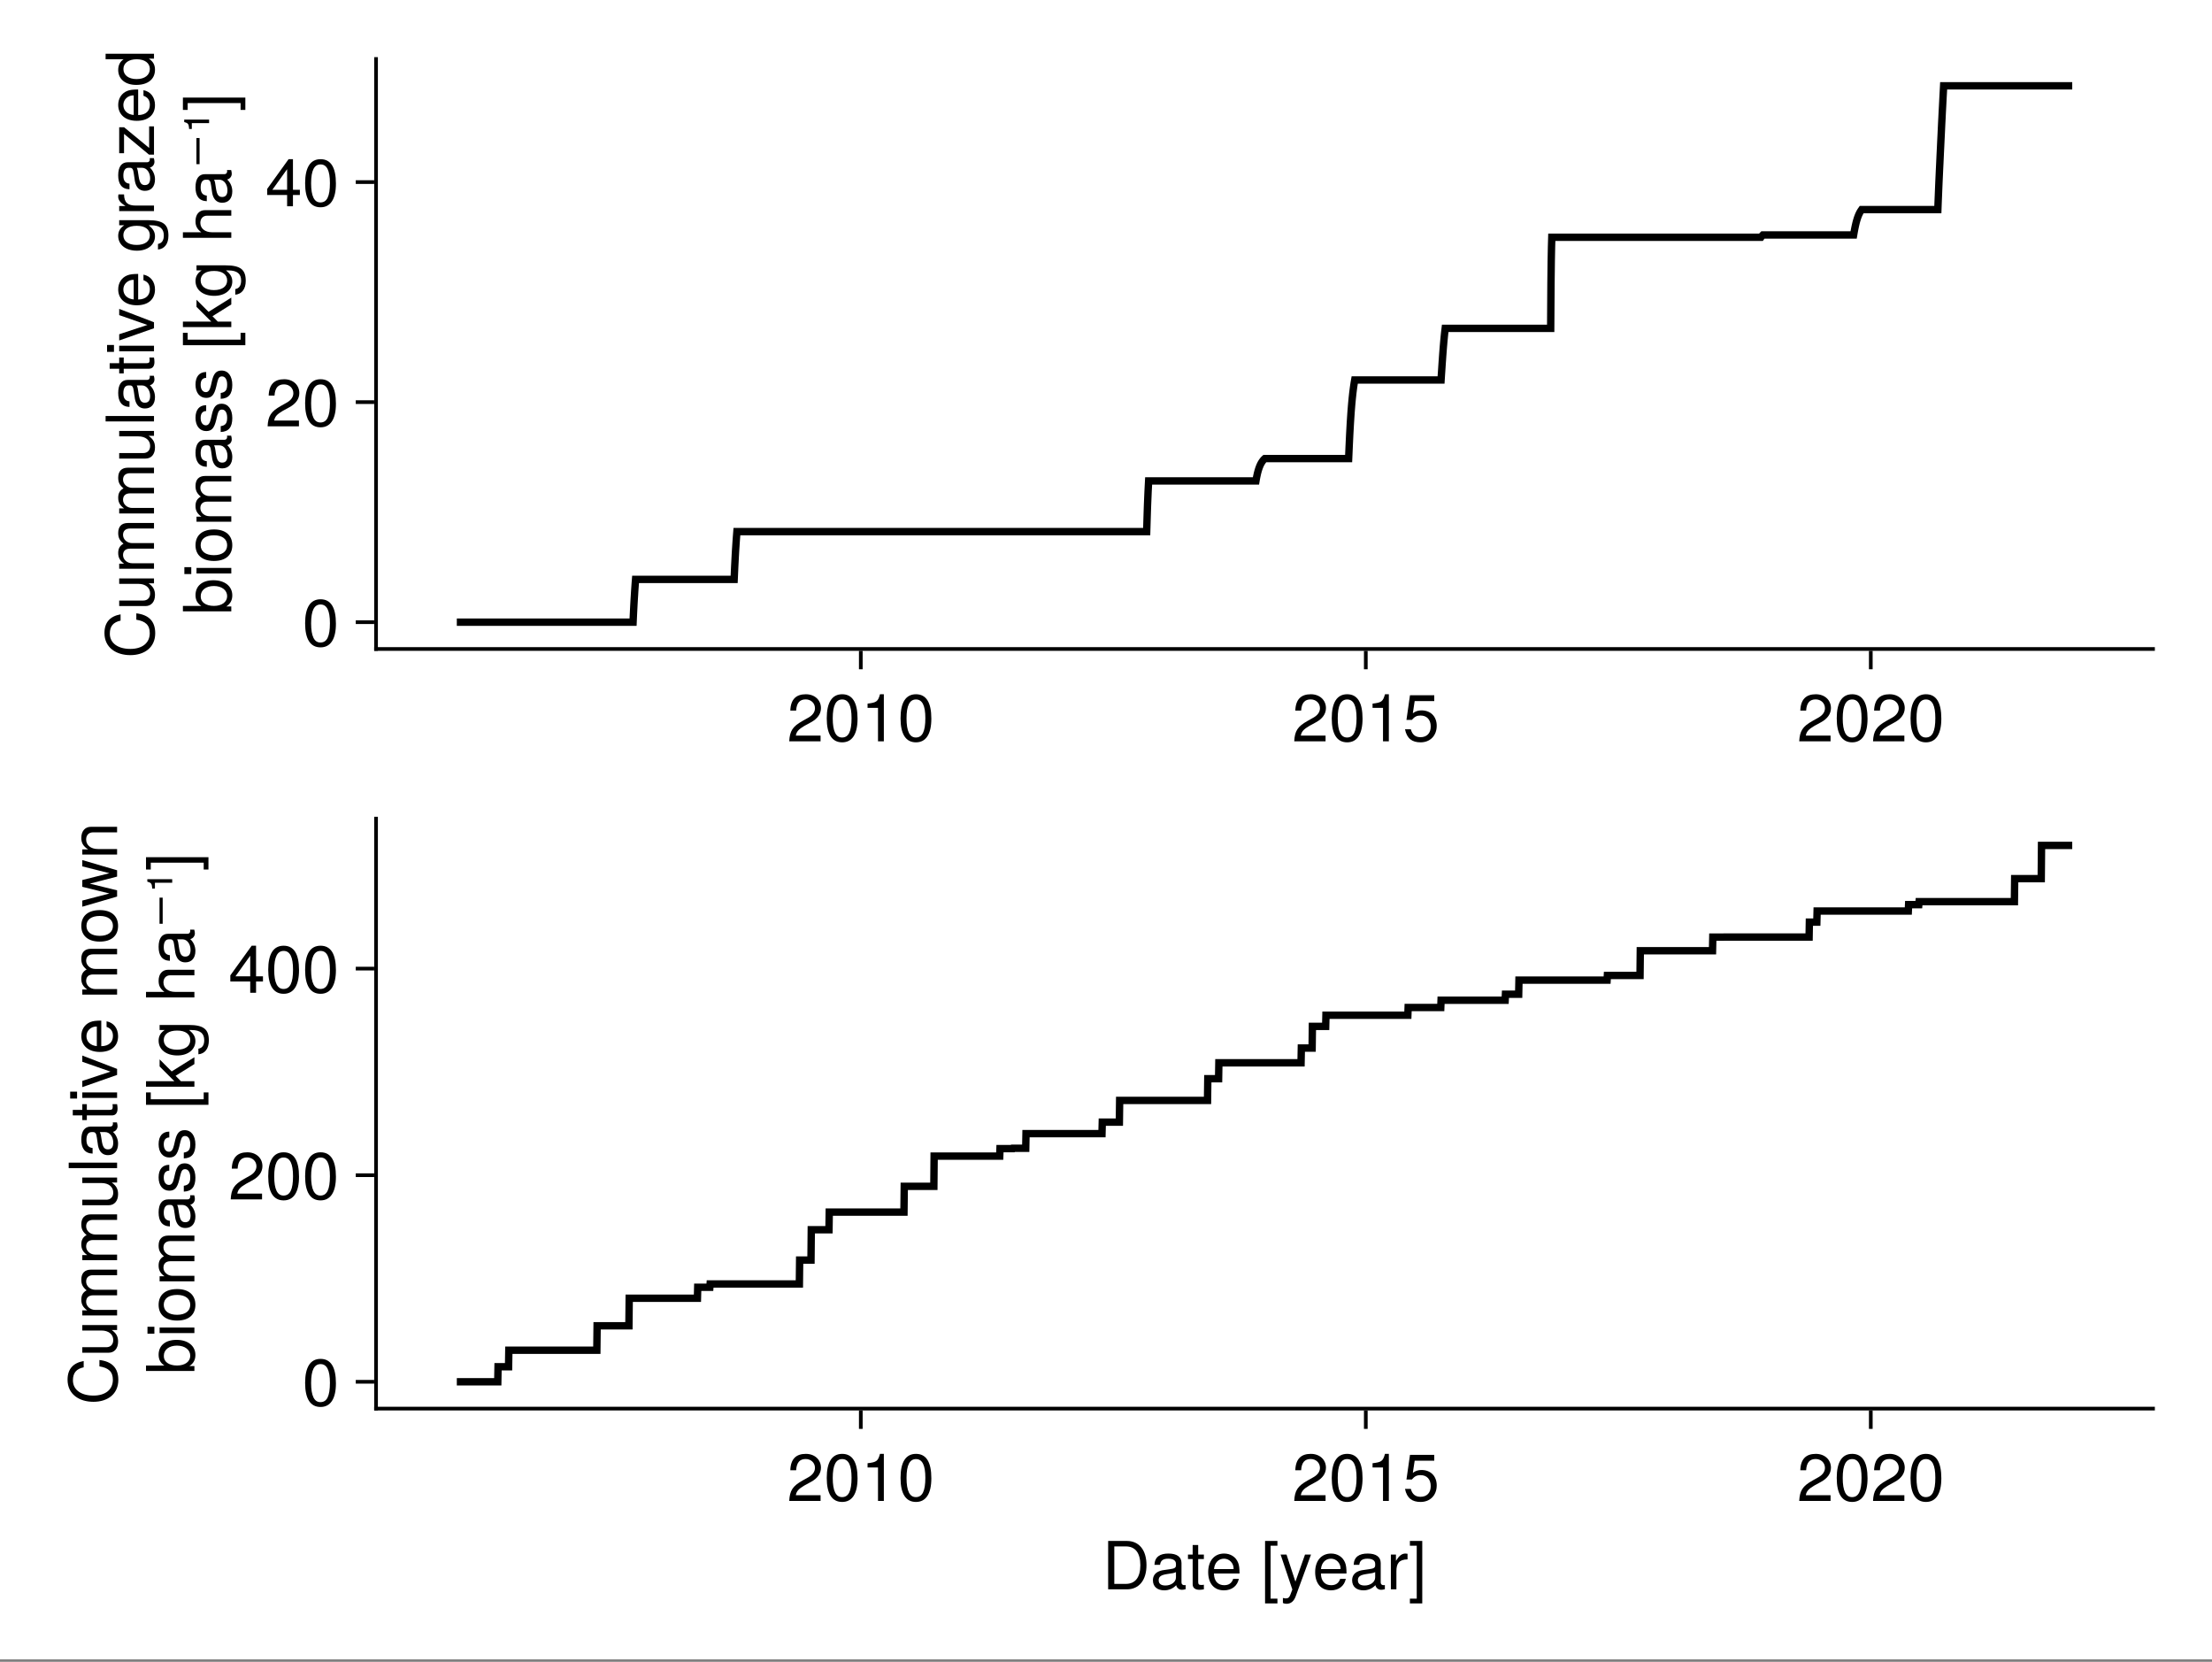 <?xml version="1.0" encoding="UTF-8"?>
<svg xmlns="http://www.w3.org/2000/svg" xmlns:xlink="http://www.w3.org/1999/xlink" width="450" height="338" viewBox="0 0 450 338">
<rect x="0" y="0" width="450" height="338" fill="#808080" stroke="none"/>
<defs>
<g>
<g id="glyph-0-0-172a641c">
<path d="M 6.906 -6.766 C 6.906 -5.594 6.203 -4.594 4.875 -3.875 C 4.875 -3.875 3.531 -3.141 3.531 -3.141 C 2.344 -2.453 1.922 -1.953 1.797 -1.172 C 1.797 -1.172 6.828 -1.172 6.828 -1.172 C 6.828 -1.172 6.828 0 6.828 0 C 6.828 0 0.453 0 0.453 0 C 0.562 -2.109 1.141 -3.016 3.141 -4.141 C 3.141 -4.141 4.391 -4.844 4.391 -4.844 C 5.234 -5.328 5.688 -5.984 5.688 -6.734 C 5.688 -7.766 4.875 -8.531 3.797 -8.531 C 2.625 -8.531 1.953 -7.859 1.859 -6.25 C 1.859 -6.25 0.672 -6.25 0.672 -6.25 C 0.75 -8.578 1.875 -9.578 3.828 -9.578 C 5.641 -9.578 6.906 -8.391 6.906 -6.766 Z M 6.906 -6.766 "/>
</g>
<g id="glyph-0-1-172a641c">
<path d="M 6.844 -4.609 C 6.844 -1.453 5.734 0.203 3.719 0.203 C 1.656 0.203 0.578 -1.453 0.578 -4.688 C 0.578 -7.891 1.641 -9.578 3.719 -9.578 C 5.797 -9.578 6.844 -7.922 6.844 -4.609 Z M 5.625 -4.719 C 5.625 -7.281 5 -8.516 3.719 -8.516 C 2.438 -8.516 1.797 -7.297 1.797 -4.672 C 1.797 -2.047 2.438 -0.781 3.688 -0.781 C 5.016 -0.781 5.625 -2 5.625 -4.719 Z M 5.625 -4.719 "/>
</g>
<g id="glyph-0-2-172a641c">
<path d="M 4.688 0 C 4.688 0 3.5 0 3.5 0 C 3.5 0 3.5 -6.812 3.5 -6.812 C 3.5 -6.812 1.375 -6.812 1.375 -6.812 C 1.375 -6.812 1.375 -7.672 1.375 -7.672 C 3.219 -7.891 3.484 -8.094 3.906 -9.578 C 3.906 -9.578 4.688 -9.578 4.688 -9.578 C 4.688 -9.578 4.688 0 4.688 0 Z M 4.688 0 "/>
</g>
<g id="glyph-1-0-172a641c">
<path d="M 6.844 -4.609 C 6.844 -1.453 5.734 0.203 3.719 0.203 C 1.656 0.203 0.578 -1.453 0.578 -4.688 C 0.578 -7.891 1.641 -9.578 3.719 -9.578 C 5.797 -9.578 6.844 -7.922 6.844 -4.609 Z M 5.625 -4.719 C 5.625 -7.281 5 -8.516 3.719 -8.516 C 2.438 -8.516 1.797 -7.297 1.797 -4.672 C 1.797 -2.047 2.438 -0.781 3.688 -0.781 C 5.016 -0.781 5.625 -2 5.625 -4.719 Z M 5.625 -4.719 "/>
</g>
<g id="glyph-2-0-172a641c">
<path d="M 4.688 0 C 4.688 0 3.5 0 3.5 0 C 3.5 0 3.5 -6.812 3.5 -6.812 C 3.5 -6.812 1.375 -6.812 1.375 -6.812 C 1.375 -6.812 1.375 -7.672 1.375 -7.672 C 3.219 -7.891 3.484 -8.094 3.906 -9.578 C 3.906 -9.578 4.688 -9.578 4.688 -9.578 C 4.688 -9.578 4.688 0 4.688 0 Z M 4.688 0 "/>
</g>
<g id="glyph-2-1-172a641c">
<path d="M 6.922 -3.172 C 6.922 -1.141 5.578 0.203 3.641 0.203 C 1.938 0.203 0.859 -0.547 0.469 -2.453 C 0.469 -2.453 1.656 -2.453 1.656 -2.453 C 1.938 -1.375 2.578 -0.844 3.625 -0.844 C 4.906 -0.844 5.703 -1.641 5.703 -3.016 C 5.703 -4.422 4.906 -5.25 3.625 -5.25 C 2.875 -5.25 2.422 -5.016 1.859 -4.359 C 1.859 -4.359 0.766 -4.359 0.766 -4.359 C 0.766 -4.359 1.484 -9.375 1.484 -9.375 C 1.484 -9.375 6.422 -9.375 6.422 -9.375 C 6.422 -9.375 6.422 -8.188 6.422 -8.188 C 6.422 -8.188 2.438 -8.188 2.438 -8.188 C 2.438 -8.188 2.062 -5.719 2.062 -5.719 C 2.625 -6.125 3.156 -6.297 3.828 -6.297 C 5.672 -6.297 6.922 -5.062 6.922 -3.172 Z M 6.922 -3.172 "/>
</g>
<g id="glyph-2-2-172a641c">
<path d="M 6.906 -6.766 C 6.906 -5.594 6.203 -4.594 4.875 -3.875 C 4.875 -3.875 3.531 -3.141 3.531 -3.141 C 2.344 -2.453 1.922 -1.953 1.797 -1.172 C 1.797 -1.172 6.828 -1.172 6.828 -1.172 C 6.828 -1.172 6.828 0 6.828 0 C 6.828 0 0.453 0 0.453 0 C 0.562 -2.109 1.141 -3.016 3.141 -4.141 C 3.141 -4.141 4.391 -4.844 4.391 -4.844 C 5.234 -5.328 5.688 -5.984 5.688 -6.734 C 5.688 -7.766 4.875 -8.531 3.797 -8.531 C 2.625 -8.531 1.953 -7.859 1.859 -6.25 C 1.859 -6.25 0.672 -6.25 0.672 -6.25 C 0.75 -8.578 1.875 -9.578 3.828 -9.578 C 5.641 -9.578 6.906 -8.391 6.906 -6.766 Z M 6.906 -6.766 "/>
</g>
<g id="glyph-2-3-172a641c">
<path d="M 6.844 -4.609 C 6.844 -1.453 5.734 0.203 3.719 0.203 C 1.656 0.203 0.578 -1.453 0.578 -4.688 C 0.578 -7.891 1.641 -9.578 3.719 -9.578 C 5.797 -9.578 6.844 -7.922 6.844 -4.609 Z M 5.625 -4.719 C 5.625 -7.281 5 -8.516 3.719 -8.516 C 2.438 -8.516 1.797 -7.297 1.797 -4.672 C 1.797 -2.047 2.438 -0.781 3.688 -0.781 C 5.016 -0.781 5.625 -2 5.625 -4.719 Z M 5.625 -4.719 "/>
</g>
<g id="glyph-3-0-172a641c">
<path d="M -3.594 -9.141 C -1.031 -8.844 0.25 -7.5 0.25 -5.094 C 0.25 -2.203 -1.938 -0.641 -4.812 -0.641 C -7.688 -0.641 -10.078 -2.156 -10.078 -5.141 C -10.078 -7.297 -8.953 -8.547 -6.797 -8.938 C -6.797 -8.938 -6.797 -7.656 -6.797 -7.656 C -8.281 -7.344 -8.984 -6.531 -8.984 -5 C -8.984 -3.094 -7.344 -1.906 -4.812 -1.906 C -2.359 -1.906 -0.859 -3.141 -0.859 -5.109 C -0.859 -6.766 -1.734 -7.547 -3.594 -7.844 C -3.594 -7.844 -3.594 -9.141 -3.594 -9.141 Z M -3.594 -9.141 "/>
</g>
<g id="glyph-3-1-172a641c">
<path d="M 0 -10.266 C 0 -10.266 0 -9.141 0 -9.141 C 0 -9.141 -4.875 -9.141 -4.875 -9.141 C -5.766 -9.141 -6.297 -8.672 -6.297 -7.844 C -6.297 -6.922 -5.469 -6.172 -4.438 -6.172 C -4.438 -6.172 0 -6.172 0 -6.172 C 0 -6.172 0 -5.047 0 -5.047 C 0 -5.047 -4.875 -5.047 -4.875 -5.047 C -5.781 -5.047 -6.297 -4.578 -6.297 -3.734 C -6.297 -2.828 -5.469 -2.078 -4.438 -2.078 C -4.438 -2.078 0 -2.078 0 -2.078 C 0 -2.078 0 -0.953 0 -0.953 C 0 -0.953 -7.078 -0.953 -7.078 -0.953 C -7.078 -0.953 -7.078 -1.984 -7.078 -1.984 C -7.078 -1.984 -6.078 -1.984 -6.078 -1.984 C -6.922 -2.594 -7.281 -3.219 -7.281 -4.156 C -7.281 -5.078 -6.953 -5.641 -6.203 -6.062 C -7 -6.719 -7.281 -7.297 -7.281 -8.234 C -7.281 -9.562 -6.578 -10.266 -5.312 -10.266 C -5.312 -10.266 0 -10.266 0 -10.266 Z M 0 -10.266 "/>
</g>
<g id="glyph-3-2-172a641c">
<path d="M -0.031 -7.219 C 0.062 -6.859 0.094 -6.688 0.094 -6.453 C 0.094 -5.906 -0.297 -5.406 -0.844 -5.297 C -0.172 -4.672 0.203 -3.797 0.203 -2.891 C 0.203 -1.453 -0.547 -0.562 -1.844 -0.562 C -2.703 -0.562 -3.328 -0.984 -3.672 -1.812 C -3.844 -2.234 -3.906 -2.484 -4.109 -4.078 C -4.219 -4.969 -4.422 -5.25 -4.891 -5.25 C -4.891 -5.25 -5.188 -5.25 -5.188 -5.25 C -5.859 -5.25 -6.234 -4.688 -6.234 -3.672 C -6.234 -2.625 -5.844 -2.109 -4.984 -2.016 C -4.984 -2.016 -4.984 -0.875 -4.984 -0.875 C -6.609 -0.938 -7.281 -2 -7.281 -3.719 C -7.281 -5.453 -6.594 -6.375 -5.344 -6.375 C -5.344 -6.375 -1.406 -6.375 -1.406 -6.375 C -1.047 -6.375 -0.844 -6.594 -0.844 -6.984 C -0.844 -7.047 -0.844 -7.094 -0.875 -7.219 C -0.875 -7.219 -0.031 -7.219 -0.031 -7.219 Z M -2.438 -5.25 C -2.438 -5.25 -3.5 -5.25 -3.5 -5.25 C -3.328 -4.875 -3.266 -4.625 -3.109 -3.438 C -2.922 -2.234 -2.609 -1.734 -1.859 -1.734 C -1.094 -1.734 -0.781 -2.25 -0.781 -3.125 C -0.781 -4.219 -1.438 -5.25 -2.438 -5.25 Z M -2.438 -5.25 "/>
</g>
<g id="glyph-3-3-172a641c">
<path d="M -3.219 -6.922 C -3.219 -6.922 -3.219 -1.719 -3.219 -1.719 C -1.594 -1.734 -0.844 -2.625 -0.844 -3.797 C -0.844 -4.703 -1.219 -5.328 -2.141 -5.641 C -2.141 -5.641 -2.141 -6.781 -2.141 -6.781 C -0.719 -6.5 0.203 -5.375 0.203 -3.75 C 0.203 -1.766 -1.172 -0.547 -3.5 -0.547 C -5.812 -0.547 -7.281 -1.812 -7.281 -3.781 C -7.281 -5.109 -6.578 -6.188 -5.406 -6.641 C -4.891 -6.844 -4.234 -6.922 -3.219 -6.922 Z M -4.219 -5.719 C -5.312 -5.719 -6.234 -4.875 -6.234 -3.766 C -6.234 -2.625 -5.391 -1.844 -4.125 -1.734 C -4.125 -1.734 -4.125 -5.703 -4.125 -5.703 C -4.156 -5.719 -4.219 -5.719 -4.219 -5.719 Z M -4.219 -5.719 "/>
</g>
<g id="glyph-3-4-172a641c">
<path d="M 0 -6.562 C 0 -6.562 0 -5.438 0 -5.438 C 0 -5.438 -4.906 -5.438 -4.906 -5.438 C -5.828 -5.438 -6.297 -4.781 -6.297 -3.984 C -6.297 -2.828 -5.344 -2.062 -3.906 -2.062 C -3.906 -2.062 0 -2.062 0 -2.062 C 0 -2.062 0 -0.938 0 -0.938 C 0 -0.938 -9.844 -0.938 -9.844 -0.938 C -9.844 -0.938 -9.844 -2.062 -9.844 -2.062 C -9.844 -2.062 -6.109 -2.062 -6.109 -2.062 C -6.969 -2.734 -7.281 -3.328 -7.281 -4.328 C -7.281 -5.703 -6.531 -6.562 -5.344 -6.562 C -5.344 -6.562 0 -6.562 0 -6.562 Z M 0 -6.562 "/>
</g>
<g id="glyph-3-5-172a641c">
<path d="M -4.516 -2.844 C -4.516 -2.844 -4.516 -2.125 -4.516 -2.125 C -4.516 -2.125 -8.031 -2.125 -8.031 -2.125 C -8.031 -2.125 -8.031 -0.938 -8.031 -0.938 C -8.031 -0.938 -8.594 -0.938 -8.594 -0.938 C -8.594 -0.938 -8.594 -1.125 -8.594 -1.125 C -8.656 -1.969 -8.828 -2.141 -9.578 -2.344 C -9.578 -2.344 -9.578 -2.844 -9.578 -2.844 C -9.578 -2.844 -4.516 -2.844 -4.516 -2.844 Z M -4.516 -2.844 "/>
</g>
<g id="glyph-3-6-172a641c">
<path d="M 2.859 -2.828 C 2.859 -2.828 2.859 -0.312 2.859 -0.312 C 2.859 -0.312 1.891 -0.312 1.891 -0.312 C 1.891 -0.312 1.891 -1.703 1.891 -1.703 C 1.891 -1.703 -8.875 -1.703 -8.875 -1.703 C -8.875 -1.703 -8.875 -0.312 -8.875 -0.312 C -8.875 -0.312 -9.844 -0.312 -9.844 -0.312 C -9.844 -0.312 -9.844 -2.828 -9.844 -2.828 C -9.844 -2.828 2.859 -2.828 2.859 -2.828 Z M 2.859 -2.828 "/>
</g>
<g id="glyph-4-0-172a641c">
<path d="M 0 -6.5 C 0 -6.5 0 -5.5 0 -5.5 C 0 -5.5 -1.094 -5.5 -1.094 -5.5 C -0.156 -4.828 0.203 -4.172 0.203 -3.125 C 0.203 -1.75 -0.547 -0.875 -1.734 -0.875 C -1.734 -0.875 -7.078 -0.875 -7.078 -0.875 C -7.078 -0.875 -7.078 -2 -7.078 -2 C -7.078 -2 -2.172 -2 -2.172 -2 C -1.328 -2 -0.781 -2.562 -0.781 -3.453 C -0.781 -4.625 -1.734 -5.391 -3.172 -5.391 C -3.172 -5.391 -7.078 -5.391 -7.078 -5.391 C -7.078 -5.391 -7.078 -6.5 -7.078 -6.5 C -7.078 -6.5 0 -6.5 0 -6.5 Z M 0 -6.5 "/>
</g>
<g id="glyph-4-1-172a641c">
<path d="M -0.031 -7.219 C 0.062 -6.859 0.094 -6.688 0.094 -6.453 C 0.094 -5.906 -0.297 -5.406 -0.844 -5.297 C -0.172 -4.672 0.203 -3.797 0.203 -2.891 C 0.203 -1.453 -0.547 -0.562 -1.844 -0.562 C -2.703 -0.562 -3.328 -0.984 -3.672 -1.812 C -3.844 -2.234 -3.906 -2.484 -4.109 -4.078 C -4.219 -4.969 -4.422 -5.25 -4.891 -5.25 C -4.891 -5.25 -5.188 -5.25 -5.188 -5.25 C -5.859 -5.25 -6.234 -4.688 -6.234 -3.672 C -6.234 -2.625 -5.844 -2.109 -4.984 -2.016 C -4.984 -2.016 -4.984 -0.875 -4.984 -0.875 C -6.609 -0.938 -7.281 -2 -7.281 -3.719 C -7.281 -5.453 -6.594 -6.375 -5.344 -6.375 C -5.344 -6.375 -1.406 -6.375 -1.406 -6.375 C -1.047 -6.375 -0.844 -6.594 -0.844 -6.984 C -0.844 -7.047 -0.844 -7.094 -0.875 -7.219 C -0.875 -7.219 -0.031 -7.219 -0.031 -7.219 Z M -2.438 -5.25 C -2.438 -5.25 -3.5 -5.25 -3.5 -5.25 C -3.328 -4.875 -3.266 -4.625 -3.109 -3.438 C -2.922 -2.234 -2.609 -1.734 -1.859 -1.734 C -1.094 -1.734 -0.781 -2.25 -0.781 -3.125 C -0.781 -4.219 -1.438 -5.25 -2.438 -5.25 Z M -2.438 -5.25 "/>
</g>
<g id="glyph-4-2-172a641c">
<path d="M -1.984 -6.203 C -0.625 -6.203 0.203 -5.062 0.203 -3.281 C 0.203 -1.438 -0.531 -0.516 -2.156 -0.453 C -2.156 -0.453 -2.156 -1.641 -2.156 -1.641 C -1.078 -1.797 -0.844 -2.359 -0.844 -3.375 C -0.844 -4.359 -1.234 -5.016 -1.891 -5.016 C -2.406 -5.016 -2.625 -4.719 -2.828 -3.922 C -2.828 -3.922 -3.078 -2.875 -3.078 -2.875 C -3.484 -1.203 -4.016 -0.641 -5.109 -0.641 C -6.422 -0.641 -7.281 -1.703 -7.281 -3.344 C -7.281 -4.984 -6.5 -5.906 -5.109 -5.906 C -5.109 -5.906 -5.109 -4.719 -5.109 -4.719 C -5.844 -4.703 -6.234 -4.219 -6.234 -3.312 C -6.234 -2.391 -5.812 -1.812 -5.172 -1.812 C -4.672 -1.812 -4.375 -2.203 -4.156 -3.125 C -4.156 -3.125 -3.906 -4.203 -3.906 -4.203 C -3.562 -5.609 -3.031 -6.203 -1.984 -6.203 Z M -1.984 -6.203 "/>
</g>
<g id="glyph-4-3-172a641c">
</g>
<g id="glyph-4-4-172a641c">
<path d="M -1.156 -6.594 C 1.953 -6.594 2.938 -5.656 2.938 -3.438 C 2.938 -1.781 2.141 -0.75 0.812 -0.625 C 0.812 -0.625 0.812 -1.766 0.812 -1.766 C 1.672 -1.906 2 -2.594 2 -3.484 C 2 -4.797 1.281 -5.562 -0.594 -5.562 C -0.594 -5.562 -1.062 -5.562 -1.062 -5.562 C -0.172 -4.812 0.203 -4.203 0.203 -3.312 C 0.203 -1.641 -1.234 -0.391 -3.469 -0.391 C -5.766 -0.391 -7.281 -1.609 -7.281 -3.406 C -7.281 -4.312 -6.891 -5 -6.047 -5.562 C -6.047 -5.562 -7.078 -5.562 -7.078 -5.562 C -7.078 -5.562 -7.078 -6.594 -7.078 -6.594 C -7.078 -6.594 -1.156 -6.594 -1.156 -6.594 Z M -3.5 -5.453 C -5.219 -5.453 -6.234 -4.734 -6.234 -3.531 C -6.234 -2.328 -5.234 -1.562 -3.531 -1.562 C -1.828 -1.562 -0.844 -2.312 -0.844 -3.531 C -0.844 -4.719 -1.812 -5.453 -3.5 -5.453 Z M -3.5 -5.453 "/>
</g>
<g id="glyph-5-0-172a641c">
<path d="M 0 -10.266 C 0 -10.266 0 -9.141 0 -9.141 C 0 -9.141 -4.875 -9.141 -4.875 -9.141 C -5.766 -9.141 -6.297 -8.672 -6.297 -7.844 C -6.297 -6.922 -5.469 -6.172 -4.438 -6.172 C -4.438 -6.172 0 -6.172 0 -6.172 C 0 -6.172 0 -5.047 0 -5.047 C 0 -5.047 -4.875 -5.047 -4.875 -5.047 C -5.781 -5.047 -6.297 -4.578 -6.297 -3.734 C -6.297 -2.828 -5.469 -2.078 -4.438 -2.078 C -4.438 -2.078 0 -2.078 0 -2.078 C 0 -2.078 0 -0.953 0 -0.953 C 0 -0.953 -7.078 -0.953 -7.078 -0.953 C -7.078 -0.953 -7.078 -1.984 -7.078 -1.984 C -7.078 -1.984 -6.078 -1.984 -6.078 -1.984 C -6.922 -2.594 -7.281 -3.219 -7.281 -4.156 C -7.281 -5.078 -6.953 -5.641 -6.203 -6.062 C -7 -6.719 -7.281 -7.297 -7.281 -8.234 C -7.281 -9.562 -6.578 -10.266 -5.312 -10.266 C -5.312 -10.266 0 -10.266 0 -10.266 Z M 0 -10.266 "/>
</g>
<g id="glyph-5-1-172a641c">
<path d="M 0 -6.5 C 0 -6.5 0 -5.5 0 -5.5 C 0 -5.5 -1.094 -5.5 -1.094 -5.5 C -0.156 -4.828 0.203 -4.172 0.203 -3.125 C 0.203 -1.75 -0.547 -0.875 -1.734 -0.875 C -1.734 -0.875 -7.078 -0.875 -7.078 -0.875 C -7.078 -0.875 -7.078 -2 -7.078 -2 C -7.078 -2 -2.172 -2 -2.172 -2 C -1.328 -2 -0.781 -2.562 -0.781 -3.453 C -0.781 -4.625 -1.734 -5.391 -3.172 -5.391 C -3.172 -5.391 -7.078 -5.391 -7.078 -5.391 C -7.078 -5.391 -7.078 -6.5 -7.078 -6.5 C -7.078 -6.5 0 -6.5 0 -6.5 Z M 0 -6.5 "/>
</g>
<g id="glyph-5-2-172a641c">
<path d="M 0 -2.031 C 0 -2.031 0 -0.922 0 -0.922 C 0 -0.922 -9.844 -0.922 -9.844 -0.922 C -9.844 -0.922 -9.844 -2.031 -9.844 -2.031 C -9.844 -2.031 0 -2.031 0 -2.031 Z M 0 -2.031 "/>
</g>
<g id="glyph-5-3-172a641c">
<path d="M 0 -3.422 C 0.062 -3.047 0.094 -2.781 0.094 -2.516 C 0.094 -1.641 -0.312 -1.141 -1.031 -1.141 C -1.031 -1.141 -6.156 -1.141 -6.156 -1.141 C -6.156 -1.141 -6.156 -0.188 -6.156 -0.188 C -6.156 -0.188 -7.078 -0.188 -7.078 -0.188 C -7.078 -0.188 -7.078 -1.141 -7.078 -1.141 C -7.078 -1.141 -9.016 -1.141 -9.016 -1.141 C -9.016 -1.141 -9.016 -2.266 -9.016 -2.266 C -9.016 -2.266 -7.078 -2.266 -7.078 -2.266 C -7.078 -2.266 -7.078 -3.422 -7.078 -3.422 C -7.078 -3.422 -6.156 -3.422 -6.156 -3.422 C -6.156 -3.422 -6.156 -2.266 -6.156 -2.266 C -6.156 -2.266 -1.531 -2.266 -1.531 -2.266 C -1.031 -2.266 -0.891 -2.406 -0.891 -2.891 C -0.891 -3.109 -0.906 -3.281 -0.938 -3.422 C -0.938 -3.422 0 -3.422 0 -3.422 Z M 0 -3.422 "/>
</g>
<g id="glyph-5-4-172a641c">
<path d="M 0 -2.062 C 0 -2.062 0 -0.938 0 -0.938 C 0 -0.938 -7.078 -0.938 -7.078 -0.938 C -7.078 -0.938 -7.078 -2.062 -7.078 -2.062 C -7.078 -2.062 0 -2.062 0 -2.062 Z M -8.141 -2.219 C -8.141 -2.219 -8.141 -0.812 -8.141 -0.812 C -8.141 -0.812 -9.547 -0.812 -9.547 -0.812 C -9.547 -0.812 -9.547 -2.219 -9.547 -2.219 C -9.547 -2.219 -8.141 -2.219 -8.141 -2.219 Z M -8.141 -2.219 "/>
</g>
<g id="glyph-5-5-172a641c">
</g>
<g id="glyph-5-6-172a641c">
<path d="M -0.031 -7.219 C 0.062 -6.859 0.094 -6.688 0.094 -6.453 C 0.094 -5.906 -0.297 -5.406 -0.844 -5.297 C -0.172 -4.672 0.203 -3.797 0.203 -2.891 C 0.203 -1.453 -0.547 -0.562 -1.844 -0.562 C -2.703 -0.562 -3.328 -0.984 -3.672 -1.812 C -3.844 -2.234 -3.906 -2.484 -4.109 -4.078 C -4.219 -4.969 -4.422 -5.25 -4.891 -5.25 C -4.891 -5.25 -5.188 -5.25 -5.188 -5.25 C -5.859 -5.25 -6.234 -4.688 -6.234 -3.672 C -6.234 -2.625 -5.844 -2.109 -4.984 -2.016 C -4.984 -2.016 -4.984 -0.875 -4.984 -0.875 C -6.609 -0.938 -7.281 -2 -7.281 -3.719 C -7.281 -5.453 -6.594 -6.375 -5.344 -6.375 C -5.344 -6.375 -1.406 -6.375 -1.406 -6.375 C -1.047 -6.375 -0.844 -6.594 -0.844 -6.984 C -0.844 -7.047 -0.844 -7.094 -0.875 -7.219 C -0.875 -7.219 -0.031 -7.219 -0.031 -7.219 Z M -2.438 -5.25 C -2.438 -5.25 -3.5 -5.25 -3.5 -5.25 C -3.328 -4.875 -3.266 -4.625 -3.109 -3.438 C -2.922 -2.234 -2.609 -1.734 -1.859 -1.734 C -1.094 -1.734 -0.781 -2.25 -0.781 -3.125 C -0.781 -4.219 -1.438 -5.25 -2.438 -5.25 Z M -2.438 -5.25 "/>
</g>
<g id="glyph-5-7-172a641c">
<path d="M -3.219 -6.922 C -3.219 -6.922 -3.219 -1.719 -3.219 -1.719 C -1.594 -1.734 -0.844 -2.625 -0.844 -3.797 C -0.844 -4.703 -1.219 -5.328 -2.141 -5.641 C -2.141 -5.641 -2.141 -6.781 -2.141 -6.781 C -0.719 -6.5 0.203 -5.375 0.203 -3.75 C 0.203 -1.766 -1.172 -0.547 -3.5 -0.547 C -5.812 -0.547 -7.281 -1.812 -7.281 -3.781 C -7.281 -5.109 -6.578 -6.188 -5.406 -6.641 C -4.891 -6.844 -4.234 -6.922 -3.219 -6.922 Z M -4.219 -5.719 C -5.312 -5.719 -6.234 -4.875 -6.234 -3.766 C -6.234 -2.625 -5.391 -1.844 -4.125 -1.734 C -4.125 -1.734 -4.125 -5.703 -4.125 -5.703 C -4.156 -5.719 -4.219 -5.719 -4.219 -5.719 Z M -4.219 -5.719 "/>
</g>
<g id="glyph-6-0-172a641c">
<path d="M -7.078 -6.562 C -7.078 -6.562 0 -3.844 0 -3.844 C 0 -3.844 0 -2.625 0 -2.625 C 0 -2.625 -7.078 -0.141 -7.078 -0.141 C -7.078 -0.141 -7.078 -1.406 -7.078 -1.406 C -7.078 -1.406 -1.344 -3.297 -1.344 -3.297 C -1.344 -3.297 -7.078 -5.297 -7.078 -5.297 C -7.078 -5.297 -7.078 -6.562 -7.078 -6.562 Z M -7.078 -6.562 "/>
</g>
<g id="glyph-6-1-172a641c">
<path d="M -1.156 -6.594 C 1.953 -6.594 2.938 -5.656 2.938 -3.438 C 2.938 -1.781 2.141 -0.75 0.812 -0.625 C 0.812 -0.625 0.812 -1.766 0.812 -1.766 C 1.672 -1.906 2 -2.594 2 -3.484 C 2 -4.797 1.281 -5.562 -0.594 -5.562 C -0.594 -5.562 -1.062 -5.562 -1.062 -5.562 C -0.172 -4.812 0.203 -4.203 0.203 -3.312 C 0.203 -1.641 -1.234 -0.391 -3.469 -0.391 C -5.766 -0.391 -7.281 -1.609 -7.281 -3.406 C -7.281 -4.312 -6.891 -5 -6.047 -5.562 C -6.047 -5.562 -7.078 -5.562 -7.078 -5.562 C -7.078 -5.562 -7.078 -6.594 -7.078 -6.594 C -7.078 -6.594 -1.156 -6.594 -1.156 -6.594 Z M -3.5 -5.453 C -5.219 -5.453 -6.234 -4.734 -6.234 -3.531 C -6.234 -2.328 -5.234 -1.562 -3.531 -1.562 C -1.828 -1.562 -0.844 -2.312 -0.844 -3.531 C -0.844 -4.719 -1.812 -5.453 -3.5 -5.453 Z M -3.5 -5.453 "/>
</g>
<g id="glyph-6-2-172a641c">
<path d="M -6.094 -4.328 C -6.062 -2.594 -5.266 -2.062 -3.672 -2.062 C -3.672 -2.062 0 -2.062 0 -2.062 C 0 -2.062 0 -0.938 0 -0.938 C 0 -0.938 -7.078 -0.938 -7.078 -0.938 C -7.078 -0.938 -7.078 -1.969 -7.078 -1.969 C -7.078 -1.969 -5.797 -1.969 -5.797 -1.969 C -6.844 -2.625 -7.281 -3.172 -7.281 -3.906 C -7.281 -4.047 -7.266 -4.141 -7.234 -4.328 C -7.234 -4.328 -6.094 -4.328 -6.094 -4.328 Z M -6.094 -4.328 "/>
</g>
<g id="glyph-6-3-172a641c">
<path d="M 0 -6.688 C 0 -6.688 0 -5.688 0 -5.688 C 0 -5.688 -1.047 -5.688 -1.047 -5.688 C -0.156 -5.078 0.203 -4.406 0.203 -3.422 C 0.203 -1.531 -1.219 -0.344 -3.609 -0.344 C -5.859 -0.344 -7.281 -1.547 -7.281 -3.391 C -7.281 -4.328 -6.906 -5.094 -6.188 -5.562 C -6.188 -5.562 -9.844 -5.562 -9.844 -5.562 C -9.844 -5.562 -9.844 -6.688 -9.844 -6.688 C -9.844 -6.688 0 -6.688 0 -6.688 Z M -3.516 -5.562 C -5.141 -5.562 -6.219 -4.797 -6.219 -3.578 C -6.219 -2.344 -5.188 -1.531 -3.531 -1.531 C -1.891 -1.531 -0.844 -2.344 -0.844 -3.594 C -0.844 -4.781 -1.875 -5.562 -3.516 -5.562 Z M -3.516 -5.562 "/>
</g>
<g id="glyph-6-4-172a641c">
<path d="M -0.031 -7.219 C 0.062 -6.859 0.094 -6.688 0.094 -6.453 C 0.094 -5.906 -0.297 -5.406 -0.844 -5.297 C -0.172 -4.672 0.203 -3.797 0.203 -2.891 C 0.203 -1.453 -0.547 -0.562 -1.844 -0.562 C -2.703 -0.562 -3.328 -0.984 -3.672 -1.812 C -3.844 -2.234 -3.906 -2.484 -4.109 -4.078 C -4.219 -4.969 -4.422 -5.25 -4.891 -5.25 C -4.891 -5.25 -5.188 -5.25 -5.188 -5.25 C -5.859 -5.25 -6.234 -4.688 -6.234 -3.672 C -6.234 -2.625 -5.844 -2.109 -4.984 -2.016 C -4.984 -2.016 -4.984 -0.875 -4.984 -0.875 C -6.609 -0.938 -7.281 -2 -7.281 -3.719 C -7.281 -5.453 -6.594 -6.375 -5.344 -6.375 C -5.344 -6.375 -1.406 -6.375 -1.406 -6.375 C -1.047 -6.375 -0.844 -6.594 -0.844 -6.984 C -0.844 -7.047 -0.844 -7.094 -0.875 -7.219 C -0.875 -7.219 -0.031 -7.219 -0.031 -7.219 Z M -2.438 -5.25 C -2.438 -5.25 -3.5 -5.25 -3.5 -5.25 C -3.328 -4.875 -3.266 -4.625 -3.109 -3.438 C -2.922 -2.234 -2.609 -1.734 -1.859 -1.734 C -1.094 -1.734 -0.781 -2.25 -0.781 -3.125 C -0.781 -4.219 -1.438 -5.25 -2.438 -5.25 Z M -2.438 -5.25 "/>
</g>
<g id="glyph-7-0-172a641c">
<path d="M 0 -6.172 C 0 -6.172 0 -0.422 0 -0.422 C 0 -0.422 -1.016 -0.422 -1.016 -0.422 C -1.016 -0.422 -6.094 -4.641 -6.094 -4.641 C -6.094 -4.641 -6.094 -0.703 -6.094 -0.703 C -6.094 -0.703 -7.078 -0.703 -7.078 -0.703 C -7.078 -0.703 -7.078 -5.984 -7.078 -5.984 C -7.078 -5.984 -6.078 -5.984 -6.078 -5.984 C -6.078 -5.984 -0.984 -1.781 -0.984 -1.781 C -0.984 -1.781 -0.984 -6.172 -0.984 -6.172 C -0.984 -6.172 0 -6.172 0 -6.172 Z M 0 -6.172 "/>
</g>
<g id="glyph-8-0-172a641c">
<path d="M -3.625 -7.062 C -1.328 -7.062 0.203 -5.844 0.203 -3.984 C 0.203 -3 -0.188 -2.281 -1.016 -1.734 C -1.016 -1.734 0 -1.734 0 -1.734 C 0 -1.734 0 -0.734 0 -0.734 C 0 -0.734 -9.844 -0.734 -9.844 -0.734 C -9.844 -0.734 -9.844 -1.844 -9.844 -1.844 C -9.844 -1.844 -6.109 -1.844 -6.109 -1.844 C -6.906 -2.375 -7.281 -3.062 -7.281 -4.031 C -7.281 -5.906 -5.906 -7.062 -3.625 -7.062 Z M -3.547 -5.891 C -5.125 -5.891 -6.219 -5.078 -6.219 -3.828 C -6.281 -2.625 -5.203 -1.844 -3.531 -1.844 C -1.938 -1.844 -0.844 -2.625 -0.844 -3.828 C -0.844 -5.047 -1.938 -5.891 -3.547 -5.891 Z M -3.547 -5.891 "/>
</g>
<g id="glyph-8-1-172a641c">
<path d="M 0 -2.062 C 0 -2.062 0 -0.938 0 -0.938 C 0 -0.938 -7.078 -0.938 -7.078 -0.938 C -7.078 -0.938 -7.078 -2.062 -7.078 -2.062 C -7.078 -2.062 0 -2.062 0 -2.062 Z M -8.141 -2.219 C -8.141 -2.219 -8.141 -0.812 -8.141 -0.812 C -8.141 -0.812 -9.547 -0.812 -9.547 -0.812 C -9.547 -0.812 -9.547 -2.219 -9.547 -2.219 C -9.547 -2.219 -8.141 -2.219 -8.141 -2.219 Z M -8.141 -2.219 "/>
</g>
<g id="glyph-8-2-172a641c">
<path d="M -3.484 -6.891 C -1.156 -6.891 0.203 -5.672 0.203 -3.688 C 0.203 -1.672 -1.156 -0.484 -3.531 -0.484 C -5.906 -0.484 -7.281 -1.688 -7.281 -3.672 C -7.281 -5.703 -5.922 -6.891 -3.484 -6.891 Z M -3.5 -5.703 C -5.25 -5.703 -6.234 -4.953 -6.234 -3.688 C -6.234 -2.438 -5.234 -1.656 -3.531 -1.656 C -1.828 -1.656 -0.844 -2.438 -0.844 -3.688 C -0.844 -4.922 -1.844 -5.703 -3.5 -5.703 Z M -3.5 -5.703 "/>
</g>
<g id="glyph-8-3-172a641c">
<path d="M 0 -10.266 C 0 -10.266 0 -9.141 0 -9.141 C 0 -9.141 -4.875 -9.141 -4.875 -9.141 C -5.766 -9.141 -6.297 -8.672 -6.297 -7.844 C -6.297 -6.922 -5.469 -6.172 -4.438 -6.172 C -4.438 -6.172 0 -6.172 0 -6.172 C 0 -6.172 0 -5.047 0 -5.047 C 0 -5.047 -4.875 -5.047 -4.875 -5.047 C -5.781 -5.047 -6.297 -4.578 -6.297 -3.734 C -6.297 -2.828 -5.469 -2.078 -4.438 -2.078 C -4.438 -2.078 0 -2.078 0 -2.078 C 0 -2.078 0 -0.953 0 -0.953 C 0 -0.953 -7.078 -0.953 -7.078 -0.953 C -7.078 -0.953 -7.078 -1.984 -7.078 -1.984 C -7.078 -1.984 -6.078 -1.984 -6.078 -1.984 C -6.922 -2.594 -7.281 -3.219 -7.281 -4.156 C -7.281 -5.078 -6.953 -5.641 -6.203 -6.062 C -7 -6.719 -7.281 -7.297 -7.281 -8.234 C -7.281 -9.562 -6.578 -10.266 -5.312 -10.266 C -5.312 -10.266 0 -10.266 0 -10.266 Z M 0 -10.266 "/>
</g>
<g id="glyph-8-4-172a641c">
<path d="M -1.984 -6.203 C -0.625 -6.203 0.203 -5.062 0.203 -3.281 C 0.203 -1.438 -0.531 -0.516 -2.156 -0.453 C -2.156 -0.453 -2.156 -1.641 -2.156 -1.641 C -1.078 -1.797 -0.844 -2.359 -0.844 -3.375 C -0.844 -4.359 -1.234 -5.016 -1.891 -5.016 C -2.406 -5.016 -2.625 -4.719 -2.828 -3.922 C -2.828 -3.922 -3.078 -2.875 -3.078 -2.875 C -3.484 -1.203 -4.016 -0.641 -5.109 -0.641 C -6.422 -0.641 -7.281 -1.703 -7.281 -3.344 C -7.281 -4.984 -6.5 -5.906 -5.109 -5.906 C -5.109 -5.906 -5.109 -4.719 -5.109 -4.719 C -5.844 -4.703 -6.234 -4.219 -6.234 -3.312 C -6.234 -2.391 -5.812 -1.812 -5.172 -1.812 C -4.672 -1.812 -4.375 -2.203 -4.156 -3.125 C -4.156 -3.125 -3.906 -4.203 -3.906 -4.203 C -3.562 -5.609 -3.031 -6.203 -1.984 -6.203 Z M -1.984 -6.203 "/>
</g>
<g id="glyph-9-0-172a641c">
<path d="M -0.031 -7.219 C 0.062 -6.859 0.094 -6.688 0.094 -6.453 C 0.094 -5.906 -0.297 -5.406 -0.844 -5.297 C -0.172 -4.672 0.203 -3.797 0.203 -2.891 C 0.203 -1.453 -0.547 -0.562 -1.844 -0.562 C -2.703 -0.562 -3.328 -0.984 -3.672 -1.812 C -3.844 -2.234 -3.906 -2.484 -4.109 -4.078 C -4.219 -4.969 -4.422 -5.25 -4.891 -5.25 C -4.891 -5.25 -5.188 -5.25 -5.188 -5.25 C -5.859 -5.25 -6.234 -4.688 -6.234 -3.672 C -6.234 -2.625 -5.844 -2.109 -4.984 -2.016 C -4.984 -2.016 -4.984 -0.875 -4.984 -0.875 C -6.609 -0.938 -7.281 -2 -7.281 -3.719 C -7.281 -5.453 -6.594 -6.375 -5.344 -6.375 C -5.344 -6.375 -1.406 -6.375 -1.406 -6.375 C -1.047 -6.375 -0.844 -6.594 -0.844 -6.984 C -0.844 -7.047 -0.844 -7.094 -0.875 -7.219 C -0.875 -7.219 -0.031 -7.219 -0.031 -7.219 Z M -2.438 -5.25 C -2.438 -5.25 -3.5 -5.25 -3.5 -5.25 C -3.328 -4.875 -3.266 -4.625 -3.109 -3.438 C -2.922 -2.234 -2.609 -1.734 -1.859 -1.734 C -1.094 -1.734 -0.781 -2.25 -0.781 -3.125 C -0.781 -4.219 -1.438 -5.25 -2.438 -5.25 Z M -2.438 -5.25 "/>
</g>
<g id="glyph-9-1-172a641c">
</g>
<g id="glyph-9-2-172a641c">
<path d="M 0 -6.781 C 0 -6.781 0 -5.391 0 -5.391 C 0 -5.391 -3.828 -3 -3.828 -3 C -3.828 -3 -2.75 -1.906 -2.75 -1.906 C -2.75 -1.906 0 -1.906 0 -1.906 C 0 -1.906 0 -0.781 0 -0.781 C 0 -0.781 -9.844 -0.781 -9.844 -0.781 C -9.844 -0.781 -9.844 -1.906 -9.844 -1.906 C -9.844 -1.906 -4.078 -1.906 -4.078 -1.906 C -4.078 -1.906 -7.078 -4.906 -7.078 -4.906 C -7.078 -4.906 -7.078 -6.344 -7.078 -6.344 C -7.078 -6.344 -4.625 -3.891 -4.625 -3.891 C -4.625 -3.891 0 -6.781 0 -6.781 Z M 0 -6.781 "/>
</g>
<g id="glyph-10-0-172a641c">
<path d="M -1.984 -6.203 C -0.625 -6.203 0.203 -5.062 0.203 -3.281 C 0.203 -1.438 -0.531 -0.516 -2.156 -0.453 C -2.156 -0.453 -2.156 -1.641 -2.156 -1.641 C -1.078 -1.797 -0.844 -2.359 -0.844 -3.375 C -0.844 -4.359 -1.234 -5.016 -1.891 -5.016 C -2.406 -5.016 -2.625 -4.719 -2.828 -3.922 C -2.828 -3.922 -3.078 -2.875 -3.078 -2.875 C -3.484 -1.203 -4.016 -0.641 -5.109 -0.641 C -6.422 -0.641 -7.281 -1.703 -7.281 -3.344 C -7.281 -4.984 -6.5 -5.906 -5.109 -5.906 C -5.109 -5.906 -5.109 -4.719 -5.109 -4.719 C -5.844 -4.703 -6.234 -4.219 -6.234 -3.312 C -6.234 -2.391 -5.812 -1.812 -5.172 -1.812 C -4.672 -1.812 -4.375 -2.203 -4.156 -3.125 C -4.156 -3.125 -3.906 -4.203 -3.906 -4.203 C -3.562 -5.609 -3.031 -6.203 -1.984 -6.203 Z M -1.984 -6.203 "/>
</g>
<g id="glyph-10-1-172a641c">
<path d="M 2.859 -3.375 C 2.859 -3.375 2.859 -0.859 2.859 -0.859 C 2.859 -0.859 -9.844 -0.859 -9.844 -0.859 C -9.844 -0.859 -9.844 -3.375 -9.844 -3.375 C -9.844 -3.375 -8.875 -3.375 -8.875 -3.375 C -8.875 -3.375 -8.875 -1.984 -8.875 -1.984 C -8.875 -1.984 1.891 -1.984 1.891 -1.984 C 1.891 -1.984 1.891 -3.375 1.891 -3.375 C 1.891 -3.375 2.859 -3.375 2.859 -3.375 Z M 2.859 -3.375 "/>
</g>
<g id="glyph-10-2-172a641c">
</g>
<g id="glyph-11-0-172a641c">
<path d="M -1.156 -6.594 C 1.953 -6.594 2.938 -5.656 2.938 -3.438 C 2.938 -1.781 2.141 -0.75 0.812 -0.625 C 0.812 -0.625 0.812 -1.766 0.812 -1.766 C 1.672 -1.906 2 -2.594 2 -3.484 C 2 -4.797 1.281 -5.562 -0.594 -5.562 C -0.594 -5.562 -1.062 -5.562 -1.062 -5.562 C -0.172 -4.812 0.203 -4.203 0.203 -3.312 C 0.203 -1.641 -1.234 -0.391 -3.469 -0.391 C -5.766 -0.391 -7.281 -1.609 -7.281 -3.406 C -7.281 -4.312 -6.891 -5 -6.047 -5.562 C -6.047 -5.562 -7.078 -5.562 -7.078 -5.562 C -7.078 -5.562 -7.078 -6.594 -7.078 -6.594 C -7.078 -6.594 -1.156 -6.594 -1.156 -6.594 Z M -3.5 -5.453 C -5.219 -5.453 -6.234 -4.734 -6.234 -3.531 C -6.234 -2.328 -5.234 -1.562 -3.531 -1.562 C -1.828 -1.562 -0.844 -2.312 -0.844 -3.531 C -0.844 -4.719 -1.812 -5.453 -3.5 -5.453 Z M -3.5 -5.453 "/>
</g>
<g id="glyph-12-0-172a641c">
<path d="M 0 -6.562 C 0 -6.562 0 -5.438 0 -5.438 C 0 -5.438 -4.906 -5.438 -4.906 -5.438 C -5.828 -5.438 -6.297 -4.781 -6.297 -3.984 C -6.297 -2.828 -5.344 -2.062 -3.906 -2.062 C -3.906 -2.062 0 -2.062 0 -2.062 C 0 -2.062 0 -0.938 0 -0.938 C 0 -0.938 -9.844 -0.938 -9.844 -0.938 C -9.844 -0.938 -9.844 -2.062 -9.844 -2.062 C -9.844 -2.062 -6.109 -2.062 -6.109 -2.062 C -6.969 -2.734 -7.281 -3.328 -7.281 -4.328 C -7.281 -5.703 -6.531 -6.562 -5.344 -6.562 C -5.344 -6.562 0 -6.562 0 -6.562 Z M 0 -6.562 "/>
</g>
<g id="glyph-12-1-172a641c">
<path d="M -7.078 -9.562 C -7.078 -9.562 0 -7.484 0 -7.484 C 0 -7.484 0 -6.203 0 -6.203 C 0 -6.203 -5.547 -4.766 -5.547 -4.766 C -5.547 -4.766 0 -3.406 0 -3.406 C 0 -3.406 0 -2.141 0 -2.141 C 0 -2.141 -7.078 -0.078 -7.078 -0.078 C -7.078 -0.078 -7.078 -1.328 -7.078 -1.328 C -7.078 -1.328 -1.562 -2.766 -1.562 -2.766 C -1.562 -2.766 -7.078 -4.125 -7.078 -4.125 C -7.078 -4.125 -7.078 -5.5 -7.078 -5.5 C -7.078 -5.5 -1.562 -6.891 -1.562 -6.891 C -1.562 -6.891 -7.078 -8.281 -7.078 -8.281 C -7.078 -8.281 -7.078 -9.562 -7.078 -9.562 Z M -7.078 -9.562 "/>
</g>
<g id="glyph-13-0-172a641c">
<path d="M -0.031 -7.219 C 0.062 -6.859 0.094 -6.688 0.094 -6.453 C 0.094 -5.906 -0.297 -5.406 -0.844 -5.297 C -0.172 -4.672 0.203 -3.797 0.203 -2.891 C 0.203 -1.453 -0.547 -0.562 -1.844 -0.562 C -2.703 -0.562 -3.328 -0.984 -3.672 -1.812 C -3.844 -2.234 -3.906 -2.484 -4.109 -4.078 C -4.219 -4.969 -4.422 -5.25 -4.891 -5.25 C -4.891 -5.25 -5.188 -5.25 -5.188 -5.25 C -5.859 -5.25 -6.234 -4.688 -6.234 -3.672 C -6.234 -2.625 -5.844 -2.109 -4.984 -2.016 C -4.984 -2.016 -4.984 -0.875 -4.984 -0.875 C -6.609 -0.938 -7.281 -2 -7.281 -3.719 C -7.281 -5.453 -6.594 -6.375 -5.344 -6.375 C -5.344 -6.375 -1.406 -6.375 -1.406 -6.375 C -1.047 -6.375 -0.844 -6.594 -0.844 -6.984 C -0.844 -7.047 -0.844 -7.094 -0.875 -7.219 C -0.875 -7.219 -0.031 -7.219 -0.031 -7.219 Z M -2.438 -5.25 C -2.438 -5.25 -3.5 -5.25 -3.5 -5.25 C -3.328 -4.875 -3.266 -4.625 -3.109 -3.438 C -2.922 -2.234 -2.609 -1.734 -1.859 -1.734 C -1.094 -1.734 -0.781 -2.25 -0.781 -3.125 C -0.781 -4.219 -1.438 -5.25 -2.438 -5.25 Z M -2.438 -5.25 "/>
</g>
<g id="glyph-14-0-172a641c">
<path d="M -7.094 -0.906 L -7.094 -6.219 L -6.453 -6.219 L -6.453 -0.906 Z M -7.094 -0.906 "/>
</g>
<g id="glyph-15-0-172a641c">
<path d="M -4.516 -2.844 C -4.516 -2.844 -4.516 -2.125 -4.516 -2.125 C -4.516 -2.125 -8.031 -2.125 -8.031 -2.125 C -8.031 -2.125 -8.031 -0.938 -8.031 -0.938 C -8.031 -0.938 -8.594 -0.938 -8.594 -0.938 C -8.594 -0.938 -8.594 -1.125 -8.594 -1.125 C -8.656 -1.969 -8.828 -2.141 -9.578 -2.344 C -9.578 -2.344 -9.578 -2.844 -9.578 -2.844 C -9.578 -2.844 -4.516 -2.844 -4.516 -2.844 Z M -4.516 -2.844 "/>
</g>
<g id="glyph-16-0-172a641c">
<path d="M 2.859 -2.828 C 2.859 -2.828 2.859 -0.312 2.859 -0.312 C 2.859 -0.312 1.891 -0.312 1.891 -0.312 C 1.891 -0.312 1.891 -1.703 1.891 -1.703 C 1.891 -1.703 -8.875 -1.703 -8.875 -1.703 C -8.875 -1.703 -8.875 -0.312 -8.875 -0.312 C -8.875 -0.312 -9.844 -0.312 -9.844 -0.312 C -9.844 -0.312 -9.844 -2.828 -9.844 -2.828 C -9.844 -2.828 2.859 -2.828 2.859 -2.828 Z M 2.859 -2.828 "/>
</g>
<g id="glyph-17-0-172a641c">
<path d="M 7.016 -2.297 C 7.016 -2.297 5.609 -2.297 5.609 -2.297 C 5.609 -2.297 5.609 0 5.609 0 C 5.609 0 4.422 0 4.422 0 C 4.422 0 4.422 -2.297 4.422 -2.297 C 4.422 -2.297 0.375 -2.297 0.375 -2.297 C 0.375 -2.297 0.375 -3.547 0.375 -3.547 C 0.375 -3.547 4.719 -9.578 4.719 -9.578 C 4.719 -9.578 5.609 -9.578 5.609 -9.578 C 5.609 -9.578 5.609 -3.359 5.609 -3.359 C 5.609 -3.359 7.016 -3.359 7.016 -3.359 C 7.016 -3.359 7.016 -2.297 7.016 -2.297 Z M 4.422 -3.359 C 4.422 -3.359 4.422 -7.547 4.422 -7.547 C 4.422 -7.547 1.422 -3.359 1.422 -3.359 C 1.422 -3.359 4.422 -3.359 4.422 -3.359 Z M 4.422 -3.359 "/>
</g>
<g id="glyph-18-0-172a641c">
<path d="M 6.844 -4.609 C 6.844 -1.453 5.734 0.203 3.719 0.203 C 1.656 0.203 0.578 -1.453 0.578 -4.688 C 0.578 -7.891 1.641 -9.578 3.719 -9.578 C 5.797 -9.578 6.844 -7.922 6.844 -4.609 Z M 5.625 -4.719 C 5.625 -7.281 5 -8.516 3.719 -8.516 C 2.438 -8.516 1.797 -7.297 1.797 -4.672 C 1.797 -2.047 2.438 -0.781 3.688 -0.781 C 5.016 -0.781 5.625 -2 5.625 -4.719 Z M 5.625 -4.719 "/>
</g>
<g id="glyph-19-0-172a641c">
<path d="M 9 -4.922 C 9 -1.859 7.484 0 5 0 C 5 0 1.203 0 1.203 0 C 1.203 0 1.203 -9.844 1.203 -9.844 C 1.203 -9.844 5 -9.844 5 -9.844 C 7.5 -9.844 9 -7.984 9 -4.922 Z M 7.75 -4.906 C 7.75 -7.422 6.719 -8.734 4.781 -8.734 C 4.781 -8.734 2.453 -8.734 2.453 -8.734 C 2.453 -8.734 2.453 -1.109 2.453 -1.109 C 2.453 -1.109 4.781 -1.109 4.781 -1.109 C 6.719 -1.109 7.75 -2.438 7.75 -4.906 Z M 7.75 -4.906 "/>
</g>
<g id="glyph-19-1-172a641c">
<path d="M 3.422 0 C 3.047 0.062 2.781 0.094 2.516 0.094 C 1.641 0.094 1.141 -0.312 1.141 -1.031 C 1.141 -1.031 1.141 -6.156 1.141 -6.156 C 1.141 -6.156 0.188 -6.156 0.188 -6.156 C 0.188 -6.156 0.188 -7.078 0.188 -7.078 C 0.188 -7.078 1.141 -7.078 1.141 -7.078 C 1.141 -7.078 1.141 -9.016 1.141 -9.016 C 1.141 -9.016 2.266 -9.016 2.266 -9.016 C 2.266 -9.016 2.266 -7.078 2.266 -7.078 C 2.266 -7.078 3.422 -7.078 3.422 -7.078 C 3.422 -7.078 3.422 -6.156 3.422 -6.156 C 3.422 -6.156 2.266 -6.156 2.266 -6.156 C 2.266 -6.156 2.266 -1.531 2.266 -1.531 C 2.266 -1.031 2.406 -0.891 2.891 -0.891 C 3.109 -0.891 3.281 -0.906 3.422 -0.938 C 3.422 -0.938 3.422 0 3.422 0 Z M 3.422 0 "/>
</g>
<g id="glyph-19-2-172a641c">
<path d="M 6.453 -7.078 C 6.453 -7.078 3.312 1.484 3.312 1.484 C 2.922 2.5 2.281 2.938 1.484 2.938 C 1.188 2.938 0.953 2.891 0.734 2.766 C 0.734 2.766 0.734 1.75 0.734 1.75 C 0.969 1.812 1.156 1.844 1.328 1.844 C 1.812 1.844 2.031 1.641 2.234 1.141 C 2.234 1.141 2.656 0.031 2.656 0.031 C 2.656 0.031 0.266 -7.078 0.266 -7.078 C 0.266 -7.078 1.469 -7.078 1.469 -7.078 C 1.469 -7.078 3.281 -1.562 3.281 -1.562 C 3.281 -1.562 5.234 -7.078 5.234 -7.078 C 5.234 -7.078 6.453 -7.078 6.453 -7.078 Z M 6.453 -7.078 "/>
</g>
<g id="glyph-19-3-172a641c">
<path d="M 4.328 -6.094 C 2.594 -6.062 2.062 -5.266 2.062 -3.672 C 2.062 -3.672 2.062 0 2.062 0 C 2.062 0 0.938 0 0.938 0 C 0.938 0 0.938 -7.078 0.938 -7.078 C 0.938 -7.078 1.969 -7.078 1.969 -7.078 C 1.969 -7.078 1.969 -5.797 1.969 -5.797 C 2.625 -6.844 3.172 -7.281 3.906 -7.281 C 4.047 -7.281 4.141 -7.266 4.328 -7.234 C 4.328 -7.234 4.328 -6.094 4.328 -6.094 Z M 4.328 -6.094 "/>
</g>
<g id="glyph-19-4-172a641c">
<path d="M 6.906 -6.766 C 6.906 -5.594 6.203 -4.594 4.875 -3.875 C 4.875 -3.875 3.531 -3.141 3.531 -3.141 C 2.344 -2.453 1.922 -1.953 1.797 -1.172 C 1.797 -1.172 6.828 -1.172 6.828 -1.172 C 6.828 -1.172 6.828 0 6.828 0 C 6.828 0 0.453 0 0.453 0 C 0.562 -2.109 1.141 -3.016 3.141 -4.141 C 3.141 -4.141 4.391 -4.844 4.391 -4.844 C 5.234 -5.328 5.688 -5.984 5.688 -6.734 C 5.688 -7.766 4.875 -8.531 3.797 -8.531 C 2.625 -8.531 1.953 -7.859 1.859 -6.25 C 1.859 -6.25 0.672 -6.25 0.672 -6.25 C 0.75 -8.578 1.875 -9.578 3.828 -9.578 C 5.641 -9.578 6.906 -8.391 6.906 -6.766 Z M 6.906 -6.766 "/>
</g>
<g id="glyph-19-5-172a641c">
<path d="M 6.844 -4.609 C 6.844 -1.453 5.734 0.203 3.719 0.203 C 1.656 0.203 0.578 -1.453 0.578 -4.688 C 0.578 -7.891 1.641 -9.578 3.719 -9.578 C 5.797 -9.578 6.844 -7.922 6.844 -4.609 Z M 5.625 -4.719 C 5.625 -7.281 5 -8.516 3.719 -8.516 C 2.438 -8.516 1.797 -7.297 1.797 -4.672 C 1.797 -2.047 2.438 -0.781 3.688 -0.781 C 5.016 -0.781 5.625 -2 5.625 -4.719 Z M 5.625 -4.719 "/>
</g>
<g id="glyph-19-6-172a641c">
<path d="M 7.016 -2.297 C 7.016 -2.297 5.609 -2.297 5.609 -2.297 C 5.609 -2.297 5.609 0 5.609 0 C 5.609 0 4.422 0 4.422 0 C 4.422 0 4.422 -2.297 4.422 -2.297 C 4.422 -2.297 0.375 -2.297 0.375 -2.297 C 0.375 -2.297 0.375 -3.547 0.375 -3.547 C 0.375 -3.547 4.719 -9.578 4.719 -9.578 C 4.719 -9.578 5.609 -9.578 5.609 -9.578 C 5.609 -9.578 5.609 -3.359 5.609 -3.359 C 5.609 -3.359 7.016 -3.359 7.016 -3.359 C 7.016 -3.359 7.016 -2.297 7.016 -2.297 Z M 4.422 -3.359 C 4.422 -3.359 4.422 -7.547 4.422 -7.547 C 4.422 -7.547 1.422 -3.359 1.422 -3.359 C 1.422 -3.359 4.422 -3.359 4.422 -3.359 Z M 4.422 -3.359 "/>
</g>
<g id="glyph-20-0-172a641c">
<path d="M 7.219 -0.031 C 6.859 0.062 6.688 0.094 6.453 0.094 C 5.906 0.094 5.406 -0.297 5.297 -0.844 C 4.672 -0.172 3.797 0.203 2.891 0.203 C 1.453 0.203 0.562 -0.547 0.562 -1.844 C 0.562 -2.703 0.984 -3.328 1.812 -3.672 C 2.234 -3.844 2.484 -3.906 4.078 -4.109 C 4.969 -4.219 5.25 -4.422 5.25 -4.891 C 5.25 -4.891 5.25 -5.188 5.25 -5.188 C 5.25 -5.859 4.688 -6.234 3.672 -6.234 C 2.625 -6.234 2.109 -5.844 2.016 -4.984 C 2.016 -4.984 0.875 -4.984 0.875 -4.984 C 0.938 -6.609 2 -7.281 3.719 -7.281 C 5.453 -7.281 6.375 -6.594 6.375 -5.344 C 6.375 -5.344 6.375 -1.406 6.375 -1.406 C 6.375 -1.047 6.594 -0.844 6.984 -0.844 C 7.047 -0.844 7.094 -0.844 7.219 -0.875 C 7.219 -0.875 7.219 -0.031 7.219 -0.031 Z M 5.25 -2.438 C 5.25 -2.438 5.25 -3.5 5.25 -3.5 C 4.875 -3.328 4.625 -3.266 3.438 -3.109 C 2.234 -2.922 1.734 -2.609 1.734 -1.859 C 1.734 -1.094 2.25 -0.781 3.125 -0.781 C 4.219 -0.781 5.25 -1.438 5.25 -2.438 Z M 5.25 -2.438 "/>
</g>
<g id="glyph-20-1-172a641c">
<path d="M 2.828 2.859 C 2.828 2.859 0.312 2.859 0.312 2.859 C 0.312 2.859 0.312 1.891 0.312 1.891 C 0.312 1.891 1.703 1.891 1.703 1.891 C 1.703 1.891 1.703 -8.875 1.703 -8.875 C 1.703 -8.875 0.312 -8.875 0.312 -8.875 C 0.312 -8.875 0.312 -9.844 0.312 -9.844 C 0.312 -9.844 2.828 -9.844 2.828 -9.844 C 2.828 -9.844 2.828 2.859 2.828 2.859 Z M 2.828 2.859 "/>
</g>
<g id="glyph-21-0-172a641c">
<path d="M 6.922 -3.219 C 6.922 -3.219 1.719 -3.219 1.719 -3.219 C 1.734 -1.594 2.625 -0.844 3.797 -0.844 C 4.703 -0.844 5.328 -1.219 5.641 -2.141 C 5.641 -2.141 6.781 -2.141 6.781 -2.141 C 6.5 -0.719 5.375 0.203 3.75 0.203 C 1.766 0.203 0.547 -1.172 0.547 -3.5 C 0.547 -5.812 1.812 -7.281 3.781 -7.281 C 5.109 -7.281 6.188 -6.578 6.641 -5.406 C 6.844 -4.891 6.922 -4.234 6.922 -3.219 Z M 5.719 -4.219 C 5.719 -5.312 4.875 -6.234 3.766 -6.234 C 2.625 -6.234 1.844 -5.391 1.734 -4.125 C 1.734 -4.125 5.703 -4.125 5.703 -4.125 C 5.719 -4.156 5.719 -4.219 5.719 -4.219 Z M 5.719 -4.219 "/>
</g>
<g id="glyph-21-1-172a641c">
</g>
<g id="glyph-21-2-172a641c">
<path d="M 3.375 2.859 C 3.375 2.859 0.859 2.859 0.859 2.859 C 0.859 2.859 0.859 -9.844 0.859 -9.844 C 0.859 -9.844 3.375 -9.844 3.375 -9.844 C 3.375 -9.844 3.375 -8.875 3.375 -8.875 C 3.375 -8.875 1.984 -8.875 1.984 -8.875 C 1.984 -8.875 1.984 1.891 1.984 1.891 C 1.984 1.891 3.375 1.891 3.375 1.891 C 3.375 1.891 3.375 2.859 3.375 2.859 Z M 3.375 2.859 "/>
</g>
<g id="glyph-21-3-172a641c">
<path d="M 7.219 -0.031 C 6.859 0.062 6.688 0.094 6.453 0.094 C 5.906 0.094 5.406 -0.297 5.297 -0.844 C 4.672 -0.172 3.797 0.203 2.891 0.203 C 1.453 0.203 0.562 -0.547 0.562 -1.844 C 0.562 -2.703 0.984 -3.328 1.812 -3.672 C 2.234 -3.844 2.484 -3.906 4.078 -4.109 C 4.969 -4.219 5.25 -4.422 5.25 -4.891 C 5.25 -4.891 5.25 -5.188 5.25 -5.188 C 5.25 -5.859 4.688 -6.234 3.672 -6.234 C 2.625 -6.234 2.109 -5.844 2.016 -4.984 C 2.016 -4.984 0.875 -4.984 0.875 -4.984 C 0.938 -6.609 2 -7.281 3.719 -7.281 C 5.453 -7.281 6.375 -6.594 6.375 -5.344 C 6.375 -5.344 6.375 -1.406 6.375 -1.406 C 6.375 -1.047 6.594 -0.844 6.984 -0.844 C 7.047 -0.844 7.094 -0.844 7.219 -0.875 C 7.219 -0.875 7.219 -0.031 7.219 -0.031 Z M 5.25 -2.438 C 5.25 -2.438 5.25 -3.5 5.25 -3.5 C 4.875 -3.328 4.625 -3.266 3.438 -3.109 C 2.234 -2.922 1.734 -2.609 1.734 -1.859 C 1.734 -1.094 2.25 -0.781 3.125 -0.781 C 4.219 -0.781 5.25 -1.438 5.25 -2.438 Z M 5.25 -2.438 "/>
</g>
<g id="glyph-22-0-172a641c">
<path d="M 6.906 -6.766 C 6.906 -5.594 6.203 -4.594 4.875 -3.875 C 4.875 -3.875 3.531 -3.141 3.531 -3.141 C 2.344 -2.453 1.922 -1.953 1.797 -1.172 C 1.797 -1.172 6.828 -1.172 6.828 -1.172 C 6.828 -1.172 6.828 0 6.828 0 C 6.828 0 0.453 0 0.453 0 C 0.562 -2.109 1.141 -3.016 3.141 -4.141 C 3.141 -4.141 4.391 -4.844 4.391 -4.844 C 5.234 -5.328 5.688 -5.984 5.688 -6.734 C 5.688 -7.766 4.875 -8.531 3.797 -8.531 C 2.625 -8.531 1.953 -7.859 1.859 -6.25 C 1.859 -6.25 0.672 -6.25 0.672 -6.25 C 0.75 -8.578 1.875 -9.578 3.828 -9.578 C 5.641 -9.578 6.906 -8.391 6.906 -6.766 Z M 6.906 -6.766 "/>
</g>
<g id="glyph-22-1-172a641c">
<path d="M 6.844 -4.609 C 6.844 -1.453 5.734 0.203 3.719 0.203 C 1.656 0.203 0.578 -1.453 0.578 -4.688 C 0.578 -7.891 1.641 -9.578 3.719 -9.578 C 5.797 -9.578 6.844 -7.922 6.844 -4.609 Z M 5.625 -4.719 C 5.625 -7.281 5 -8.516 3.719 -8.516 C 2.438 -8.516 1.797 -7.297 1.797 -4.672 C 1.797 -2.047 2.438 -0.781 3.688 -0.781 C 5.016 -0.781 5.625 -2 5.625 -4.719 Z M 5.625 -4.719 "/>
</g>
<g id="glyph-22-2-172a641c">
<path d="M 4.688 0 C 4.688 0 3.5 0 3.5 0 C 3.5 0 3.5 -6.812 3.5 -6.812 C 3.5 -6.812 1.375 -6.812 1.375 -6.812 C 1.375 -6.812 1.375 -7.672 1.375 -7.672 C 3.219 -7.891 3.484 -8.094 3.906 -9.578 C 3.906 -9.578 4.688 -9.578 4.688 -9.578 C 4.688 -9.578 4.688 0 4.688 0 Z M 4.688 0 "/>
</g>
<g id="glyph-23-0-172a641c">
<path d="M 6.844 -4.609 C 6.844 -1.453 5.734 0.203 3.719 0.203 C 1.656 0.203 0.578 -1.453 0.578 -4.688 C 0.578 -7.891 1.641 -9.578 3.719 -9.578 C 5.797 -9.578 6.844 -7.922 6.844 -4.609 Z M 5.625 -4.719 C 5.625 -7.281 5 -8.516 3.719 -8.516 C 2.438 -8.516 1.797 -7.297 1.797 -4.672 C 1.797 -2.047 2.438 -0.781 3.688 -0.781 C 5.016 -0.781 5.625 -2 5.625 -4.719 Z M 5.625 -4.719 "/>
</g>
<g id="glyph-24-0-172a641c">
<path d="M 4.688 0 C 4.688 0 3.5 0 3.5 0 C 3.5 0 3.5 -6.812 3.5 -6.812 C 3.5 -6.812 1.375 -6.812 1.375 -6.812 C 1.375 -6.812 1.375 -7.672 1.375 -7.672 C 3.219 -7.891 3.484 -8.094 3.906 -9.578 C 3.906 -9.578 4.688 -9.578 4.688 -9.578 C 4.688 -9.578 4.688 0 4.688 0 Z M 4.688 0 "/>
</g>
<g id="glyph-24-1-172a641c">
<path d="M 6.922 -3.172 C 6.922 -1.141 5.578 0.203 3.641 0.203 C 1.938 0.203 0.859 -0.547 0.469 -2.453 C 0.469 -2.453 1.656 -2.453 1.656 -2.453 C 1.938 -1.375 2.578 -0.844 3.625 -0.844 C 4.906 -0.844 5.703 -1.641 5.703 -3.016 C 5.703 -4.422 4.906 -5.25 3.625 -5.25 C 2.875 -5.25 2.422 -5.016 1.859 -4.359 C 1.859 -4.359 0.766 -4.359 0.766 -4.359 C 0.766 -4.359 1.484 -9.375 1.484 -9.375 C 1.484 -9.375 6.422 -9.375 6.422 -9.375 C 6.422 -9.375 6.422 -8.188 6.422 -8.188 C 6.422 -8.188 2.438 -8.188 2.438 -8.188 C 2.438 -8.188 2.062 -5.719 2.062 -5.719 C 2.625 -6.125 3.156 -6.297 3.828 -6.297 C 5.672 -6.297 6.922 -5.062 6.922 -3.172 Z M 6.922 -3.172 "/>
</g>
<g id="glyph-24-2-172a641c">
<path d="M 6.906 -6.766 C 6.906 -5.594 6.203 -4.594 4.875 -3.875 C 4.875 -3.875 3.531 -3.141 3.531 -3.141 C 2.344 -2.453 1.922 -1.953 1.797 -1.172 C 1.797 -1.172 6.828 -1.172 6.828 -1.172 C 6.828 -1.172 6.828 0 6.828 0 C 6.828 0 0.453 0 0.453 0 C 0.562 -2.109 1.141 -3.016 3.141 -4.141 C 3.141 -4.141 4.391 -4.844 4.391 -4.844 C 5.234 -5.328 5.688 -5.984 5.688 -6.734 C 5.688 -7.766 4.875 -8.531 3.797 -8.531 C 2.625 -8.531 1.953 -7.859 1.859 -6.25 C 1.859 -6.25 0.672 -6.25 0.672 -6.25 C 0.75 -8.578 1.875 -9.578 3.828 -9.578 C 5.641 -9.578 6.906 -8.391 6.906 -6.766 Z M 6.906 -6.766 "/>
</g>
<g id="glyph-24-3-172a641c">
<path d="M 6.844 -4.609 C 6.844 -1.453 5.734 0.203 3.719 0.203 C 1.656 0.203 0.578 -1.453 0.578 -4.688 C 0.578 -7.891 1.641 -9.578 3.719 -9.578 C 5.797 -9.578 6.844 -7.922 6.844 -4.609 Z M 5.625 -4.719 C 5.625 -7.281 5 -8.516 3.719 -8.516 C 2.438 -8.516 1.797 -7.297 1.797 -4.672 C 1.797 -2.047 2.438 -0.781 3.688 -0.781 C 5.016 -0.781 5.625 -2 5.625 -4.719 Z M 5.625 -4.719 "/>
</g>
<g id="glyph-25-0-172a641c">
<path d="M -3.594 -9.141 C -1.031 -8.844 0.25 -7.5 0.25 -5.094 C 0.25 -2.203 -1.938 -0.641 -4.812 -0.641 C -7.688 -0.641 -10.078 -2.156 -10.078 -5.141 C -10.078 -7.297 -8.953 -8.547 -6.797 -8.938 C -6.797 -8.938 -6.797 -7.656 -6.797 -7.656 C -8.281 -7.344 -8.984 -6.531 -8.984 -5 C -8.984 -3.094 -7.344 -1.906 -4.812 -1.906 C -2.359 -1.906 -0.859 -3.141 -0.859 -5.109 C -0.859 -6.766 -1.734 -7.547 -3.594 -7.844 C -3.594 -7.844 -3.594 -9.141 -3.594 -9.141 Z M -3.594 -9.141 "/>
</g>
<g id="glyph-25-1-172a641c">
<path d="M 0 -6.5 C 0 -6.5 0 -5.5 0 -5.5 C 0 -5.5 -1.094 -5.5 -1.094 -5.5 C -0.156 -4.828 0.203 -4.172 0.203 -3.125 C 0.203 -1.75 -0.547 -0.875 -1.734 -0.875 C -1.734 -0.875 -7.078 -0.875 -7.078 -0.875 C -7.078 -0.875 -7.078 -2 -7.078 -2 C -7.078 -2 -2.172 -2 -2.172 -2 C -1.328 -2 -0.781 -2.562 -0.781 -3.453 C -0.781 -4.625 -1.734 -5.391 -3.172 -5.391 C -3.172 -5.391 -7.078 -5.391 -7.078 -5.391 C -7.078 -5.391 -7.078 -6.5 -7.078 -6.5 C -7.078 -6.5 0 -6.5 0 -6.5 Z M 0 -6.5 "/>
</g>
<g id="glyph-25-2-172a641c">
<path d="M 0 -10.266 C 0 -10.266 0 -9.141 0 -9.141 C 0 -9.141 -4.875 -9.141 -4.875 -9.141 C -5.766 -9.141 -6.297 -8.672 -6.297 -7.844 C -6.297 -6.922 -5.469 -6.172 -4.438 -6.172 C -4.438 -6.172 0 -6.172 0 -6.172 C 0 -6.172 0 -5.047 0 -5.047 C 0 -5.047 -4.875 -5.047 -4.875 -5.047 C -5.781 -5.047 -6.297 -4.578 -6.297 -3.734 C -6.297 -2.828 -5.469 -2.078 -4.438 -2.078 C -4.438 -2.078 0 -2.078 0 -2.078 C 0 -2.078 0 -0.953 0 -0.953 C 0 -0.953 -7.078 -0.953 -7.078 -0.953 C -7.078 -0.953 -7.078 -1.984 -7.078 -1.984 C -7.078 -1.984 -6.078 -1.984 -6.078 -1.984 C -6.922 -2.594 -7.281 -3.219 -7.281 -4.156 C -7.281 -5.078 -6.953 -5.641 -6.203 -6.062 C -7 -6.719 -7.281 -7.297 -7.281 -8.234 C -7.281 -9.562 -6.578 -10.266 -5.312 -10.266 C -5.312 -10.266 0 -10.266 0 -10.266 Z M 0 -10.266 "/>
</g>
<g id="glyph-25-3-172a641c">
<path d="M 0 -2.031 C 0 -2.031 0 -0.922 0 -0.922 C 0 -0.922 -9.844 -0.922 -9.844 -0.922 C -9.844 -0.922 -9.844 -2.031 -9.844 -2.031 C -9.844 -2.031 0 -2.031 0 -2.031 Z M 0 -2.031 "/>
</g>
<g id="glyph-26-0-172a641c">
<path d="M 0 -10.266 C 0 -10.266 0 -9.141 0 -9.141 C 0 -9.141 -4.875 -9.141 -4.875 -9.141 C -5.766 -9.141 -6.297 -8.672 -6.297 -7.844 C -6.297 -6.922 -5.469 -6.172 -4.438 -6.172 C -4.438 -6.172 0 -6.172 0 -6.172 C 0 -6.172 0 -5.047 0 -5.047 C 0 -5.047 -4.875 -5.047 -4.875 -5.047 C -5.781 -5.047 -6.297 -4.578 -6.297 -3.734 C -6.297 -2.828 -5.469 -2.078 -4.438 -2.078 C -4.438 -2.078 0 -2.078 0 -2.078 C 0 -2.078 0 -0.953 0 -0.953 C 0 -0.953 -7.078 -0.953 -7.078 -0.953 C -7.078 -0.953 -7.078 -1.984 -7.078 -1.984 C -7.078 -1.984 -6.078 -1.984 -6.078 -1.984 C -6.922 -2.594 -7.281 -3.219 -7.281 -4.156 C -7.281 -5.078 -6.953 -5.641 -6.203 -6.062 C -7 -6.719 -7.281 -7.297 -7.281 -8.234 C -7.281 -9.562 -6.578 -10.266 -5.312 -10.266 C -5.312 -10.266 0 -10.266 0 -10.266 Z M 0 -10.266 "/>
</g>
<g id="glyph-27-0-172a641c">
<path d="M 0 -6.5 C 0 -6.5 0 -5.5 0 -5.5 C 0 -5.5 -1.094 -5.5 -1.094 -5.5 C -0.156 -4.828 0.203 -4.172 0.203 -3.125 C 0.203 -1.75 -0.547 -0.875 -1.734 -0.875 C -1.734 -0.875 -7.078 -0.875 -7.078 -0.875 C -7.078 -0.875 -7.078 -2 -7.078 -2 C -7.078 -2 -2.172 -2 -2.172 -2 C -1.328 -2 -0.781 -2.562 -0.781 -3.453 C -0.781 -4.625 -1.734 -5.391 -3.172 -5.391 C -3.172 -5.391 -7.078 -5.391 -7.078 -5.391 C -7.078 -5.391 -7.078 -6.5 -7.078 -6.5 C -7.078 -6.5 0 -6.5 0 -6.5 Z M 0 -6.5 "/>
</g>
<g id="glyph-28-0-172a641c">
<path d="M -0.031 -7.219 C 0.062 -6.859 0.094 -6.688 0.094 -6.453 C 0.094 -5.906 -0.297 -5.406 -0.844 -5.297 C -0.172 -4.672 0.203 -3.797 0.203 -2.891 C 0.203 -1.453 -0.547 -0.562 -1.844 -0.562 C -2.703 -0.562 -3.328 -0.984 -3.672 -1.812 C -3.844 -2.234 -3.906 -2.484 -4.109 -4.078 C -4.219 -4.969 -4.422 -5.25 -4.891 -5.25 C -4.891 -5.25 -5.188 -5.25 -5.188 -5.25 C -5.859 -5.25 -6.234 -4.688 -6.234 -3.672 C -6.234 -2.625 -5.844 -2.109 -4.984 -2.016 C -4.984 -2.016 -4.984 -0.875 -4.984 -0.875 C -6.609 -0.938 -7.281 -2 -7.281 -3.719 C -7.281 -5.453 -6.594 -6.375 -5.344 -6.375 C -5.344 -6.375 -1.406 -6.375 -1.406 -6.375 C -1.047 -6.375 -0.844 -6.594 -0.844 -6.984 C -0.844 -7.047 -0.844 -7.094 -0.875 -7.219 C -0.875 -7.219 -0.031 -7.219 -0.031 -7.219 Z M -2.438 -5.25 C -2.438 -5.25 -3.5 -5.25 -3.5 -5.25 C -3.328 -4.875 -3.266 -4.625 -3.109 -3.438 C -2.922 -2.234 -2.609 -1.734 -1.859 -1.734 C -1.094 -1.734 -0.781 -2.25 -0.781 -3.125 C -0.781 -4.219 -1.438 -5.25 -2.438 -5.25 Z M -2.438 -5.25 "/>
</g>
<g id="glyph-28-1-172a641c">
<path d="M 0 -3.422 C 0.062 -3.047 0.094 -2.781 0.094 -2.516 C 0.094 -1.641 -0.312 -1.141 -1.031 -1.141 C -1.031 -1.141 -6.156 -1.141 -6.156 -1.141 C -6.156 -1.141 -6.156 -0.188 -6.156 -0.188 C -6.156 -0.188 -7.078 -0.188 -7.078 -0.188 C -7.078 -0.188 -7.078 -1.141 -7.078 -1.141 C -7.078 -1.141 -9.016 -1.141 -9.016 -1.141 C -9.016 -1.141 -9.016 -2.266 -9.016 -2.266 C -9.016 -2.266 -7.078 -2.266 -7.078 -2.266 C -7.078 -2.266 -7.078 -3.422 -7.078 -3.422 C -7.078 -3.422 -6.156 -3.422 -6.156 -3.422 C -6.156 -3.422 -6.156 -2.266 -6.156 -2.266 C -6.156 -2.266 -1.531 -2.266 -1.531 -2.266 C -1.031 -2.266 -0.891 -2.406 -0.891 -2.891 C -0.891 -3.109 -0.906 -3.281 -0.938 -3.422 C -0.938 -3.422 0 -3.422 0 -3.422 Z M 0 -3.422 "/>
</g>
<g id="glyph-28-2-172a641c">
<path d="M -7.078 -6.562 C -7.078 -6.562 0 -3.844 0 -3.844 C 0 -3.844 0 -2.625 0 -2.625 C 0 -2.625 -7.078 -0.141 -7.078 -0.141 C -7.078 -0.141 -7.078 -1.406 -7.078 -1.406 C -7.078 -1.406 -1.344 -3.297 -1.344 -3.297 C -1.344 -3.297 -7.078 -5.297 -7.078 -5.297 C -7.078 -5.297 -7.078 -6.562 -7.078 -6.562 Z M -7.078 -6.562 "/>
</g>
<g id="glyph-29-0-172a641c">
<path d="M 0 -2.062 C 0 -2.062 0 -0.938 0 -0.938 C 0 -0.938 -7.078 -0.938 -7.078 -0.938 C -7.078 -0.938 -7.078 -2.062 -7.078 -2.062 C -7.078 -2.062 0 -2.062 0 -2.062 Z M -8.141 -2.219 C -8.141 -2.219 -8.141 -0.812 -8.141 -0.812 C -8.141 -0.812 -9.547 -0.812 -9.547 -0.812 C -9.547 -0.812 -9.547 -2.219 -9.547 -2.219 C -9.547 -2.219 -8.141 -2.219 -8.141 -2.219 Z M -8.141 -2.219 "/>
</g>
<g id="glyph-29-1-172a641c">
<path d="M -3.219 -6.922 C -3.219 -6.922 -3.219 -1.719 -3.219 -1.719 C -1.594 -1.734 -0.844 -2.625 -0.844 -3.797 C -0.844 -4.703 -1.219 -5.328 -2.141 -5.641 C -2.141 -5.641 -2.141 -6.781 -2.141 -6.781 C -0.719 -6.5 0.203 -5.375 0.203 -3.75 C 0.203 -1.766 -1.172 -0.547 -3.5 -0.547 C -5.812 -0.547 -7.281 -1.812 -7.281 -3.781 C -7.281 -5.109 -6.578 -6.188 -5.406 -6.641 C -4.891 -6.844 -4.234 -6.922 -3.219 -6.922 Z M -4.219 -5.719 C -5.312 -5.719 -6.234 -4.875 -6.234 -3.766 C -6.234 -2.625 -5.391 -1.844 -4.125 -1.734 C -4.125 -1.734 -4.125 -5.703 -4.125 -5.703 C -4.156 -5.719 -4.219 -5.719 -4.219 -5.719 Z M -4.219 -5.719 "/>
</g>
<g id="glyph-30-0-172a641c">
<path d="M 0 -10.266 C 0 -10.266 0 -9.141 0 -9.141 C 0 -9.141 -4.875 -9.141 -4.875 -9.141 C -5.766 -9.141 -6.297 -8.672 -6.297 -7.844 C -6.297 -6.922 -5.469 -6.172 -4.438 -6.172 C -4.438 -6.172 0 -6.172 0 -6.172 C 0 -6.172 0 -5.047 0 -5.047 C 0 -5.047 -4.875 -5.047 -4.875 -5.047 C -5.781 -5.047 -6.297 -4.578 -6.297 -3.734 C -6.297 -2.828 -5.469 -2.078 -4.438 -2.078 C -4.438 -2.078 0 -2.078 0 -2.078 C 0 -2.078 0 -0.953 0 -0.953 C 0 -0.953 -7.078 -0.953 -7.078 -0.953 C -7.078 -0.953 -7.078 -1.984 -7.078 -1.984 C -7.078 -1.984 -6.078 -1.984 -6.078 -1.984 C -6.922 -2.594 -7.281 -3.219 -7.281 -4.156 C -7.281 -5.078 -6.953 -5.641 -6.203 -6.062 C -7 -6.719 -7.281 -7.297 -7.281 -8.234 C -7.281 -9.562 -6.578 -10.266 -5.312 -10.266 C -5.312 -10.266 0 -10.266 0 -10.266 Z M 0 -10.266 "/>
</g>
<g id="glyph-31-0-172a641c">
<path d="M -3.484 -6.891 C -1.156 -6.891 0.203 -5.672 0.203 -3.688 C 0.203 -1.672 -1.156 -0.484 -3.531 -0.484 C -5.906 -0.484 -7.281 -1.688 -7.281 -3.672 C -7.281 -5.703 -5.922 -6.891 -3.484 -6.891 Z M -3.5 -5.703 C -5.25 -5.703 -6.234 -4.953 -6.234 -3.688 C -6.234 -2.438 -5.234 -1.656 -3.531 -1.656 C -1.828 -1.656 -0.844 -2.438 -0.844 -3.688 C -0.844 -4.922 -1.844 -5.703 -3.5 -5.703 Z M -3.5 -5.703 "/>
</g>
<g id="glyph-31-1-172a641c">
<path d="M 0 -6.578 C 0 -6.578 0 -5.453 0 -5.453 C 0 -5.453 -4.906 -5.453 -4.906 -5.453 C -5.75 -5.453 -6.297 -4.891 -6.297 -4 C -6.297 -2.844 -5.344 -2.062 -3.906 -2.062 C -3.906 -2.062 0 -2.062 0 -2.062 C 0 -2.062 0 -0.938 0 -0.938 C 0 -0.938 -7.078 -0.938 -7.078 -0.938 C -7.078 -0.938 -7.078 -1.984 -7.078 -1.984 C -7.078 -1.984 -5.891 -1.984 -5.891 -1.984 C -6.875 -2.609 -7.281 -3.281 -7.281 -4.328 C -7.281 -5.703 -6.516 -6.578 -5.344 -6.578 C -5.344 -6.578 0 -6.578 0 -6.578 Z M 0 -6.578 "/>
</g>
<g id="glyph-32-0-172a641c">
<path d="M -3.625 -7.062 C -1.328 -7.062 0.203 -5.844 0.203 -3.984 C 0.203 -3 -0.188 -2.281 -1.016 -1.734 C -1.016 -1.734 0 -1.734 0 -1.734 C 0 -1.734 0 -0.734 0 -0.734 C 0 -0.734 -9.844 -0.734 -9.844 -0.734 C -9.844 -0.734 -9.844 -1.844 -9.844 -1.844 C -9.844 -1.844 -6.109 -1.844 -6.109 -1.844 C -6.906 -2.375 -7.281 -3.062 -7.281 -4.031 C -7.281 -5.906 -5.906 -7.062 -3.625 -7.062 Z M -3.547 -5.891 C -5.125 -5.891 -6.219 -5.078 -6.219 -3.828 C -6.281 -2.625 -5.203 -1.844 -3.531 -1.844 C -1.938 -1.844 -0.844 -2.625 -0.844 -3.828 C -0.844 -5.047 -1.938 -5.891 -3.547 -5.891 Z M -3.547 -5.891 "/>
</g>
<g id="glyph-32-1-172a641c">
<path d="M -3.484 -6.891 C -1.156 -6.891 0.203 -5.672 0.203 -3.688 C 0.203 -1.672 -1.156 -0.484 -3.531 -0.484 C -5.906 -0.484 -7.281 -1.688 -7.281 -3.672 C -7.281 -5.703 -5.922 -6.891 -3.484 -6.891 Z M -3.5 -5.703 C -5.25 -5.703 -6.234 -4.953 -6.234 -3.688 C -6.234 -2.438 -5.234 -1.656 -3.531 -1.656 C -1.828 -1.656 -0.844 -2.438 -0.844 -3.688 C -0.844 -4.922 -1.844 -5.703 -3.5 -5.703 Z M -3.5 -5.703 "/>
</g>
<g id="glyph-32-2-172a641c">
<path d="M 0 -10.266 C 0 -10.266 0 -9.141 0 -9.141 C 0 -9.141 -4.875 -9.141 -4.875 -9.141 C -5.766 -9.141 -6.297 -8.672 -6.297 -7.844 C -6.297 -6.922 -5.469 -6.172 -4.438 -6.172 C -4.438 -6.172 0 -6.172 0 -6.172 C 0 -6.172 0 -5.047 0 -5.047 C 0 -5.047 -4.875 -5.047 -4.875 -5.047 C -5.781 -5.047 -6.297 -4.578 -6.297 -3.734 C -6.297 -2.828 -5.469 -2.078 -4.438 -2.078 C -4.438 -2.078 0 -2.078 0 -2.078 C 0 -2.078 0 -0.953 0 -0.953 C 0 -0.953 -7.078 -0.953 -7.078 -0.953 C -7.078 -0.953 -7.078 -1.984 -7.078 -1.984 C -7.078 -1.984 -6.078 -1.984 -6.078 -1.984 C -6.922 -2.594 -7.281 -3.219 -7.281 -4.156 C -7.281 -5.078 -6.953 -5.641 -6.203 -6.062 C -7 -6.719 -7.281 -7.297 -7.281 -8.234 C -7.281 -9.562 -6.578 -10.266 -5.312 -10.266 C -5.312 -10.266 0 -10.266 0 -10.266 Z M 0 -10.266 "/>
</g>
<g id="glyph-33-0-172a641c">
<path d="M 0 -2.062 C 0 -2.062 0 -0.938 0 -0.938 C 0 -0.938 -7.078 -0.938 -7.078 -0.938 C -7.078 -0.938 -7.078 -2.062 -7.078 -2.062 C -7.078 -2.062 0 -2.062 0 -2.062 Z M -8.141 -2.219 C -8.141 -2.219 -8.141 -0.812 -8.141 -0.812 C -8.141 -0.812 -9.547 -0.812 -9.547 -0.812 C -9.547 -0.812 -9.547 -2.219 -9.547 -2.219 C -9.547 -2.219 -8.141 -2.219 -8.141 -2.219 Z M -8.141 -2.219 "/>
</g>
<g id="glyph-34-0-172a641c">
<path d="M -1.984 -6.203 C -0.625 -6.203 0.203 -5.062 0.203 -3.281 C 0.203 -1.438 -0.531 -0.516 -2.156 -0.453 C -2.156 -0.453 -2.156 -1.641 -2.156 -1.641 C -1.078 -1.797 -0.844 -2.359 -0.844 -3.375 C -0.844 -4.359 -1.234 -5.016 -1.891 -5.016 C -2.406 -5.016 -2.625 -4.719 -2.828 -3.922 C -2.828 -3.922 -3.078 -2.875 -3.078 -2.875 C -3.484 -1.203 -4.016 -0.641 -5.109 -0.641 C -6.422 -0.641 -7.281 -1.703 -7.281 -3.344 C -7.281 -4.984 -6.5 -5.906 -5.109 -5.906 C -5.109 -5.906 -5.109 -4.719 -5.109 -4.719 C -5.844 -4.703 -6.234 -4.219 -6.234 -3.312 C -6.234 -2.391 -5.812 -1.812 -5.172 -1.812 C -4.672 -1.812 -4.375 -2.203 -4.156 -3.125 C -4.156 -3.125 -3.906 -4.203 -3.906 -4.203 C -3.562 -5.609 -3.031 -6.203 -1.984 -6.203 Z M -1.984 -6.203 "/>
</g>
<g id="glyph-34-1-172a641c">
<path d="M 0 -6.781 C 0 -6.781 0 -5.391 0 -5.391 C 0 -5.391 -3.828 -3 -3.828 -3 C -3.828 -3 -2.75 -1.906 -2.75 -1.906 C -2.75 -1.906 0 -1.906 0 -1.906 C 0 -1.906 0 -0.781 0 -0.781 C 0 -0.781 -9.844 -0.781 -9.844 -0.781 C -9.844 -0.781 -9.844 -1.906 -9.844 -1.906 C -9.844 -1.906 -4.078 -1.906 -4.078 -1.906 C -4.078 -1.906 -7.078 -4.906 -7.078 -4.906 C -7.078 -4.906 -7.078 -6.344 -7.078 -6.344 C -7.078 -6.344 -4.625 -3.891 -4.625 -3.891 C -4.625 -3.891 0 -6.781 0 -6.781 Z M 0 -6.781 "/>
</g>
<g id="glyph-35-0-172a641c">
<path d="M 2.859 -3.375 C 2.859 -3.375 2.859 -0.859 2.859 -0.859 C 2.859 -0.859 -9.844 -0.859 -9.844 -0.859 C -9.844 -0.859 -9.844 -3.375 -9.844 -3.375 C -9.844 -3.375 -8.875 -3.375 -8.875 -3.375 C -8.875 -3.375 -8.875 -1.984 -8.875 -1.984 C -8.875 -1.984 1.891 -1.984 1.891 -1.984 C 1.891 -1.984 1.891 -3.375 1.891 -3.375 C 1.891 -3.375 2.859 -3.375 2.859 -3.375 Z M 2.859 -3.375 "/>
</g>
<g id="glyph-35-1-172a641c">
</g>
<g id="glyph-36-0-172a641c">
<path d="M -7.094 -0.906 L -7.094 -6.219 L -6.453 -6.219 L -6.453 -0.906 Z M -7.094 -0.906 "/>
</g>
<g id="glyph-37-0-172a641c">
<path d="M 6.844 -4.609 C 6.844 -1.453 5.734 0.203 3.719 0.203 C 1.656 0.203 0.578 -1.453 0.578 -4.688 C 0.578 -7.891 1.641 -9.578 3.719 -9.578 C 5.797 -9.578 6.844 -7.922 6.844 -4.609 Z M 5.625 -4.719 C 5.625 -7.281 5 -8.516 3.719 -8.516 C 2.438 -8.516 1.797 -7.297 1.797 -4.672 C 1.797 -2.047 2.438 -0.781 3.688 -0.781 C 5.016 -0.781 5.625 -2 5.625 -4.719 Z M 5.625 -4.719 "/>
</g>
</g>
</defs>
<path fill-rule="nonzero" fill="rgb(100%, 100%, 100%)" fill-opacity="1" d="M 0 0 L 450 0 L 450 337.5 L 0 337.5 Z M 0 0 "/>
<path fill-rule="nonzero" fill="rgb(100%, 100%, 100%)" fill-opacity="1" d="M 76.5 132 L 438 132 L 438 12 L 76.5 12 Z M 76.5 132 "/>
<path fill-rule="nonzero" fill="rgb(100%, 100%, 100%)" fill-opacity="1" d="M 76.5 286.5 L 438 286.5 L 438 166.5 L 76.5 166.5 Z M 76.5 286.5 "/>
<g fill="rgb(0%, 0%, 0%)" fill-opacity="1">
<use xlink:href="#glyph-0-0-172a641c" x="160.106" y="150.784"/>
</g>
<g fill="rgb(0%, 0%, 0%)" fill-opacity="1">
<use xlink:href="#glyph-0-1-172a641c" x="167.612" y="150.784"/>
</g>
<g fill="rgb(0%, 0%, 0%)" fill-opacity="1">
<use xlink:href="#glyph-0-2-172a641c" x="175.118" y="150.784"/>
</g>
<g fill="rgb(0%, 0%, 0%)" fill-opacity="1">
<use xlink:href="#glyph-1-0-172a641c" x="182.624" y="150.784"/>
</g>
<g fill="rgb(0%, 0%, 0%)" fill-opacity="1">
<use xlink:href="#glyph-0-0-172a641c" x="262.84" y="150.784"/>
</g>
<g fill="rgb(0%, 0%, 0%)" fill-opacity="1">
<use xlink:href="#glyph-0-1-172a641c" x="270.346" y="150.784"/>
</g>
<g fill="rgb(0%, 0%, 0%)" fill-opacity="1">
<use xlink:href="#glyph-2-0-172a641c" x="277.852" y="150.784"/>
</g>
<g fill="rgb(0%, 0%, 0%)" fill-opacity="1">
<use xlink:href="#glyph-2-1-172a641c" x="285.358" y="150.784"/>
</g>
<g fill="rgb(0%, 0%, 0%)" fill-opacity="1">
<use xlink:href="#glyph-2-2-172a641c" x="365.574" y="150.784"/>
</g>
<g fill="rgb(0%, 0%, 0%)" fill-opacity="1">
<use xlink:href="#glyph-2-3-172a641c" x="373.08" y="150.784"/>
</g>
<g fill="rgb(0%, 0%, 0%)" fill-opacity="1">
<use xlink:href="#glyph-0-0-172a641c" x="380.586" y="150.784"/>
</g>
<g fill="rgb(0%, 0%, 0%)" fill-opacity="1">
<use xlink:href="#glyph-0-1-172a641c" x="388.092" y="150.784"/>
</g>
<g fill="rgb(0%, 0%, 0%)" fill-opacity="1">
<use xlink:href="#glyph-3-0-172a641c" x="31.327" y="133.891"/>
</g>
<g fill="rgb(0%, 0%, 0%)" fill-opacity="1">
<use xlink:href="#glyph-4-0-172a641c" x="31.327" y="124.144"/>
</g>
<g fill="rgb(0%, 0%, 0%)" fill-opacity="1">
<use xlink:href="#glyph-3-1-172a641c" x="31.327" y="116.638"/>
</g>
<g fill="rgb(0%, 0%, 0%)" fill-opacity="1">
<use xlink:href="#glyph-5-0-172a641c" x="31.327" y="105.392"/>
</g>
<g fill="rgb(0%, 0%, 0%)" fill-opacity="1">
<use xlink:href="#glyph-5-1-172a641c" x="31.327" y="94.147"/>
</g>
<g fill="rgb(0%, 0%, 0%)" fill-opacity="1">
<use xlink:href="#glyph-5-2-172a641c" x="31.327" y="86.641"/>
</g>
<g fill="rgb(0%, 0%, 0%)" fill-opacity="1">
<use xlink:href="#glyph-3-2-172a641c" x="31.327" y="83.644"/>
</g>
<g fill="rgb(0%, 0%, 0%)" fill-opacity="1">
<use xlink:href="#glyph-5-3-172a641c" x="31.327" y="76.138"/>
</g>
<g fill="rgb(0%, 0%, 0%)" fill-opacity="1">
<use xlink:href="#glyph-5-4-172a641c" x="31.327" y="72.385"/>
</g>
<g fill="rgb(0%, 0%, 0%)" fill-opacity="1">
<use xlink:href="#glyph-6-0-172a641c" x="31.327" y="69.388"/>
</g>
<g fill="rgb(0%, 0%, 0%)" fill-opacity="1">
<use xlink:href="#glyph-3-3-172a641c" x="31.327" y="62.638"/>
</g>
<g fill="rgb(0%, 0%, 0%)" fill-opacity="1">
<use xlink:href="#glyph-5-5-172a641c" x="31.327" y="55.132"/>
</g>
<g fill="rgb(0%, 0%, 0%)" fill-opacity="1">
<use xlink:href="#glyph-6-1-172a641c" x="31.327" y="51.379"/>
</g>
<g fill="rgb(0%, 0%, 0%)" fill-opacity="1">
<use xlink:href="#glyph-6-2-172a641c" x="31.327" y="43.873"/>
</g>
<g fill="rgb(0%, 0%, 0%)" fill-opacity="1">
<use xlink:href="#glyph-5-6-172a641c" x="31.327" y="39.377"/>
</g>
<g fill="rgb(0%, 0%, 0%)" fill-opacity="1">
<use xlink:href="#glyph-7-0-172a641c" x="31.327" y="31.871"/>
</g>
<g fill="rgb(0%, 0%, 0%)" fill-opacity="1">
<use xlink:href="#glyph-5-7-172a641c" x="31.327" y="25.121"/>
</g>
<g fill="rgb(0%, 0%, 0%)" fill-opacity="1">
<use xlink:href="#glyph-6-3-172a641c" x="31.327" y="17.615"/>
</g>
<g fill="rgb(0%, 0%, 0%)" fill-opacity="1">
<use xlink:href="#glyph-8-0-172a641c" x="47.054" y="125.081"/>
</g>
<g fill="rgb(0%, 0%, 0%)" fill-opacity="1">
<use xlink:href="#glyph-8-1-172a641c" x="47.054" y="117.575"/>
</g>
<g fill="rgb(0%, 0%, 0%)" fill-opacity="1">
<use xlink:href="#glyph-8-2-172a641c" x="47.054" y="114.578"/>
</g>
<g fill="rgb(0%, 0%, 0%)" fill-opacity="1">
<use xlink:href="#glyph-8-3-172a641c" x="47.054" y="107.072"/>
</g>
<g fill="rgb(0%, 0%, 0%)" fill-opacity="1">
<use xlink:href="#glyph-9-0-172a641c" x="47.054" y="95.826"/>
</g>
<g fill="rgb(0%, 0%, 0%)" fill-opacity="1">
<use xlink:href="#glyph-10-0-172a641c" x="47.054" y="88.32"/>
</g>
<g fill="rgb(0%, 0%, 0%)" fill-opacity="1">
<use xlink:href="#glyph-8-4-172a641c" x="47.054" y="81.57"/>
</g>
<g fill="rgb(0%, 0%, 0%)" fill-opacity="1">
<use xlink:href="#glyph-9-1-172a641c" x="47.054" y="74.82"/>
</g>
<g fill="rgb(0%, 0%, 0%)" fill-opacity="1">
<use xlink:href="#glyph-10-1-172a641c" x="47.054" y="71.067"/>
</g>
<g fill="rgb(0%, 0%, 0%)" fill-opacity="1">
<use xlink:href="#glyph-9-2-172a641c" x="47.054" y="67.314"/>
</g>
<g fill="rgb(0%, 0%, 0%)" fill-opacity="1">
<use xlink:href="#glyph-11-0-172a641c" x="47.054" y="60.564"/>
</g>
<g fill="rgb(0%, 0%, 0%)" fill-opacity="1">
<use xlink:href="#glyph-10-2-172a641c" x="47.054" y="53.058"/>
</g>
<g fill="rgb(0%, 0%, 0%)" fill-opacity="1">
<use xlink:href="#glyph-12-0-172a641c" x="47.054" y="49.305"/>
</g>
<g fill="rgb(0%, 0%, 0%)" fill-opacity="1">
<use xlink:href="#glyph-13-0-172a641c" x="47.054" y="41.799"/>
</g>
<g fill="rgb(0%, 0%, 0%)" fill-opacity="1">
<use xlink:href="#glyph-14-0-172a641c" x="47.054" y="34.293"/>
</g>
<g fill="rgb(0%, 0%, 0%)" fill-opacity="1">
<use xlink:href="#glyph-15-0-172a641c" x="47.054" y="27.168"/>
</g>
<g fill="rgb(0%, 0%, 0%)" fill-opacity="1">
<use xlink:href="#glyph-16-0-172a641c" x="47.054" y="22.672"/>
</g>
<g fill="rgb(0%, 0%, 0%)" fill-opacity="1">
<use xlink:href="#glyph-1-0-172a641c" x="61.494" y="131.466"/>
</g>
<g fill="rgb(0%, 0%, 0%)" fill-opacity="1">
<use xlink:href="#glyph-0-0-172a641c" x="53.988" y="86.711"/>
</g>
<g fill="rgb(0%, 0%, 0%)" fill-opacity="1">
<use xlink:href="#glyph-1-0-172a641c" x="61.494" y="86.711"/>
</g>
<g fill="rgb(0%, 0%, 0%)" fill-opacity="1">
<use xlink:href="#glyph-17-0-172a641c" x="53.988" y="41.957"/>
</g>
<g fill="rgb(0%, 0%, 0%)" fill-opacity="1">
<use xlink:href="#glyph-18-0-172a641c" x="61.494" y="41.957"/>
</g>
<path fill="none" stroke-width="2" stroke-linecap="butt" stroke-linejoin="miter" stroke="rgb(0%, 0%, 0%)" stroke-opacity="1" stroke-miterlimit="2" d="M 123.911 168.729 L 171.719 168.729 L 171.792 167.068 L 171.87 165.479 L 171.943 164.036 L 172.016 162.724 L 172.094 161.474 L 172.167 160.266 L 172.245 159.161 L 172.318 158.12 L 172.396 157.13 L 199.135 157.13 L 199.214 155.349 L 199.286 153.734 L 199.365 152.208 L 199.438 150.797 L 199.51 149.495 L 199.589 148.286 L 199.661 147.156 L 199.734 146.104 L 199.812 145.104 L 199.885 144.172 L 311.036 144.172 L 311.115 141.51 L 311.188 139.135 L 311.26 136.995 L 311.339 135.089 L 311.411 133.37 L 311.49 131.823 L 311.562 130.432 L 340.672 130.432 L 340.745 129.995 L 340.823 129.583 L 340.896 129.208 L 340.974 128.854 L 341.047 128.526 L 341.12 128.219 L 341.198 127.927 L 341.271 127.661 L 341.349 127.411 L 341.422 127.172 L 341.5 126.953 L 341.573 126.745 L 341.651 126.547 L 341.724 126.365 L 341.797 126.193 L 341.875 126.031 L 341.948 125.875 L 342.026 125.729 L 342.099 125.594 L 342.177 125.469 L 342.25 125.344 L 342.328 125.234 L 342.401 125.125 L 342.474 125.021 L 342.552 124.922 L 342.625 124.828 L 342.698 124.74 L 342.771 124.656 L 342.922 124.505 L 343 124.432 L 343.073 124.365 L 365.812 124.365 L 365.891 122.578 L 365.964 120.865 L 366.042 119.229 L 366.115 117.698 L 366.193 116.271 L 366.266 114.953 L 366.344 113.729 L 366.417 112.594 L 366.49 111.542 L 366.568 110.568 L 366.641 109.661 L 366.719 108.823 L 366.792 108.042 L 366.87 107.318 L 366.943 106.641 L 367.094 105.432 L 367.167 104.88 L 367.245 104.37 L 367.318 103.891 L 367.391 103.453 L 367.464 103.042 L 390.885 103.042 L 390.958 101.87 L 391.036 100.729 L 391.182 98.5 L 391.26 97.411 L 391.333 96.333 L 391.411 95.312 L 391.484 94.349 L 391.562 93.438 L 391.635 92.578 L 391.714 91.755 L 391.786 91 L 391.859 90.297 L 391.938 89.646 L 392.01 89.042 L 420.62 89.042 L 420.698 76.812 L 420.771 70.755 L 420.844 66.938 L 420.922 64.344 L 477.651 64.344 L 477.724 64.24 L 477.802 64.146 L 477.875 64.052 L 477.953 63.964 L 478.026 63.875 L 478.099 63.797 L 478.177 63.719 L 502.792 63.719 L 502.87 63.266 L 502.943 62.839 L 503.021 62.432 L 503.094 62.047 L 503.172 61.677 L 503.245 61.323 L 503.323 60.99 L 503.396 60.667 L 503.469 60.365 L 503.547 60.078 L 503.62 59.812 L 503.698 59.557 L 503.771 59.318 L 503.849 59.089 L 503.922 58.875 L 504 58.677 L 504.073 58.484 L 504.146 58.302 L 504.224 58.135 L 504.297 57.974 L 504.448 57.672 L 504.521 57.536 L 504.594 57.406 L 504.672 57.281 L 504.818 57.052 L 504.896 56.948 L 504.969 56.844 L 525.635 56.844 L 525.708 54.875 L 525.786 53 L 525.859 51.182 L 525.932 49.422 L 526.01 47.703 L 526.083 46.083 L 526.161 44.484 L 526.234 42.891 L 526.307 41.302 L 526.385 39.714 L 526.458 38.135 L 526.536 36.568 L 526.609 35.005 L 526.682 33.464 L 526.76 31.932 L 526.833 30.417 L 526.911 28.969 L 526.984 27.536 L 527.057 26.109 L 527.135 24.688 L 527.208 23.271 L 562.089 23.271 " transform="matrix(0.75, 0, 0, 0.75, 0, 0)"/>
<g fill="rgb(0%, 0%, 0%)" fill-opacity="1">
<use xlink:href="#glyph-19-0-172a641c" x="224.236" y="323.262"/>
</g>
<g fill="rgb(0%, 0%, 0%)" fill-opacity="1">
<use xlink:href="#glyph-20-0-172a641c" x="233.983" y="323.262"/>
</g>
<g fill="rgb(0%, 0%, 0%)" fill-opacity="1">
<use xlink:href="#glyph-19-1-172a641c" x="241.489" y="323.262"/>
</g>
<g fill="rgb(0%, 0%, 0%)" fill-opacity="1">
<use xlink:href="#glyph-21-0-172a641c" x="245.242" y="323.262"/>
</g>
<g fill="rgb(0%, 0%, 0%)" fill-opacity="1">
<use xlink:href="#glyph-21-1-172a641c" x="252.748" y="323.262"/>
</g>
<g fill="rgb(0%, 0%, 0%)" fill-opacity="1">
<use xlink:href="#glyph-21-2-172a641c" x="256.501" y="323.262"/>
</g>
<g fill="rgb(0%, 0%, 0%)" fill-opacity="1">
<use xlink:href="#glyph-19-2-172a641c" x="260.254" y="323.262"/>
</g>
<g fill="rgb(0%, 0%, 0%)" fill-opacity="1">
<use xlink:href="#glyph-21-0-172a641c" x="267.004" y="323.262"/>
</g>
<g fill="rgb(0%, 0%, 0%)" fill-opacity="1">
<use xlink:href="#glyph-21-3-172a641c" x="274.51" y="323.262"/>
</g>
<g fill="rgb(0%, 0%, 0%)" fill-opacity="1">
<use xlink:href="#glyph-19-3-172a641c" x="282.016" y="323.262"/>
</g>
<g fill="rgb(0%, 0%, 0%)" fill-opacity="1">
<use xlink:href="#glyph-20-1-172a641c" x="286.511" y="323.262"/>
</g>
<g fill="rgb(0%, 0%, 0%)" fill-opacity="1">
<use xlink:href="#glyph-22-0-172a641c" x="160.106" y="305.284"/>
</g>
<g fill="rgb(0%, 0%, 0%)" fill-opacity="1">
<use xlink:href="#glyph-22-1-172a641c" x="167.612" y="305.284"/>
</g>
<g fill="rgb(0%, 0%, 0%)" fill-opacity="1">
<use xlink:href="#glyph-22-2-172a641c" x="175.118" y="305.284"/>
</g>
<g fill="rgb(0%, 0%, 0%)" fill-opacity="1">
<use xlink:href="#glyph-23-0-172a641c" x="182.624" y="305.284"/>
</g>
<g fill="rgb(0%, 0%, 0%)" fill-opacity="1">
<use xlink:href="#glyph-22-0-172a641c" x="262.84" y="305.284"/>
</g>
<g fill="rgb(0%, 0%, 0%)" fill-opacity="1">
<use xlink:href="#glyph-22-1-172a641c" x="270.346" y="305.284"/>
</g>
<g fill="rgb(0%, 0%, 0%)" fill-opacity="1">
<use xlink:href="#glyph-24-0-172a641c" x="277.852" y="305.284"/>
</g>
<g fill="rgb(0%, 0%, 0%)" fill-opacity="1">
<use xlink:href="#glyph-24-1-172a641c" x="285.358" y="305.284"/>
</g>
<g fill="rgb(0%, 0%, 0%)" fill-opacity="1">
<use xlink:href="#glyph-24-2-172a641c" x="365.574" y="305.284"/>
</g>
<g fill="rgb(0%, 0%, 0%)" fill-opacity="1">
<use xlink:href="#glyph-24-3-172a641c" x="373.08" y="305.284"/>
</g>
<g fill="rgb(0%, 0%, 0%)" fill-opacity="1">
<use xlink:href="#glyph-22-0-172a641c" x="380.586" y="305.284"/>
</g>
<g fill="rgb(0%, 0%, 0%)" fill-opacity="1">
<use xlink:href="#glyph-22-1-172a641c" x="388.092" y="305.284"/>
</g>
<g fill="rgb(0%, 0%, 0%)" fill-opacity="1">
<use xlink:href="#glyph-25-0-172a641c" x="23.821" y="285.758"/>
</g>
<g fill="rgb(0%, 0%, 0%)" fill-opacity="1">
<use xlink:href="#glyph-25-1-172a641c" x="23.821" y="276.011"/>
</g>
<g fill="rgb(0%, 0%, 0%)" fill-opacity="1">
<use xlink:href="#glyph-25-2-172a641c" x="23.821" y="268.505"/>
</g>
<g fill="rgb(0%, 0%, 0%)" fill-opacity="1">
<use xlink:href="#glyph-26-0-172a641c" x="23.821" y="257.26"/>
</g>
<g fill="rgb(0%, 0%, 0%)" fill-opacity="1">
<use xlink:href="#glyph-27-0-172a641c" x="23.821" y="246.014"/>
</g>
<g fill="rgb(0%, 0%, 0%)" fill-opacity="1">
<use xlink:href="#glyph-25-3-172a641c" x="23.821" y="238.508"/>
</g>
<g fill="rgb(0%, 0%, 0%)" fill-opacity="1">
<use xlink:href="#glyph-28-0-172a641c" x="23.821" y="235.511"/>
</g>
<g fill="rgb(0%, 0%, 0%)" fill-opacity="1">
<use xlink:href="#glyph-28-1-172a641c" x="23.821" y="228.005"/>
</g>
<g fill="rgb(0%, 0%, 0%)" fill-opacity="1">
<use xlink:href="#glyph-29-0-172a641c" x="23.821" y="224.252"/>
</g>
<g fill="rgb(0%, 0%, 0%)" fill-opacity="1">
<use xlink:href="#glyph-28-2-172a641c" x="23.821" y="221.255"/>
</g>
<g fill="rgb(0%, 0%, 0%)" fill-opacity="1">
<use xlink:href="#glyph-29-1-172a641c" x="23.821" y="214.505"/>
</g>
<g fill="rgb(0%, 0%, 0%)" fill-opacity="1">
<use xlink:href="#glyph-30-0-172a641c" x="23.821" y="203.246"/>
</g>
<g fill="rgb(0%, 0%, 0%)" fill-opacity="1">
<use xlink:href="#glyph-31-0-172a641c" x="23.821" y="192.001"/>
</g>
<g fill="rgb(0%, 0%, 0%)" fill-opacity="1">
<use xlink:href="#glyph-12-1-172a641c" x="23.821" y="184.495"/>
</g>
<g fill="rgb(0%, 0%, 0%)" fill-opacity="1">
<use xlink:href="#glyph-31-1-172a641c" x="23.821" y="174.748"/>
</g>
<g fill="rgb(0%, 0%, 0%)" fill-opacity="1">
<use xlink:href="#glyph-32-0-172a641c" x="39.548" y="279.581"/>
</g>
<g fill="rgb(0%, 0%, 0%)" fill-opacity="1">
<use xlink:href="#glyph-33-0-172a641c" x="39.548" y="272.075"/>
</g>
<g fill="rgb(0%, 0%, 0%)" fill-opacity="1">
<use xlink:href="#glyph-32-1-172a641c" x="39.548" y="269.078"/>
</g>
<g fill="rgb(0%, 0%, 0%)" fill-opacity="1">
<use xlink:href="#glyph-32-2-172a641c" x="39.548" y="261.572"/>
</g>
<g fill="rgb(0%, 0%, 0%)" fill-opacity="1">
<use xlink:href="#glyph-4-1-172a641c" x="39.548" y="250.326"/>
</g>
<g fill="rgb(0%, 0%, 0%)" fill-opacity="1">
<use xlink:href="#glyph-34-0-172a641c" x="39.548" y="242.82"/>
</g>
<g fill="rgb(0%, 0%, 0%)" fill-opacity="1">
<use xlink:href="#glyph-4-2-172a641c" x="39.548" y="236.07"/>
</g>
<g fill="rgb(0%, 0%, 0%)" fill-opacity="1">
<use xlink:href="#glyph-4-3-172a641c" x="39.548" y="229.32"/>
</g>
<g fill="rgb(0%, 0%, 0%)" fill-opacity="1">
<use xlink:href="#glyph-35-0-172a641c" x="39.548" y="225.567"/>
</g>
<g fill="rgb(0%, 0%, 0%)" fill-opacity="1">
<use xlink:href="#glyph-34-1-172a641c" x="39.548" y="221.814"/>
</g>
<g fill="rgb(0%, 0%, 0%)" fill-opacity="1">
<use xlink:href="#glyph-4-4-172a641c" x="39.548" y="215.064"/>
</g>
<g fill="rgb(0%, 0%, 0%)" fill-opacity="1">
<use xlink:href="#glyph-35-1-172a641c" x="39.548" y="207.558"/>
</g>
<g fill="rgb(0%, 0%, 0%)" fill-opacity="1">
<use xlink:href="#glyph-3-4-172a641c" x="39.548" y="203.805"/>
</g>
<g fill="rgb(0%, 0%, 0%)" fill-opacity="1">
<use xlink:href="#glyph-6-4-172a641c" x="39.548" y="196.299"/>
</g>
<g fill="rgb(0%, 0%, 0%)" fill-opacity="1">
<use xlink:href="#glyph-36-0-172a641c" x="39.548" y="188.793"/>
</g>
<g fill="rgb(0%, 0%, 0%)" fill-opacity="1">
<use xlink:href="#glyph-3-5-172a641c" x="39.548" y="181.668"/>
</g>
<g fill="rgb(0%, 0%, 0%)" fill-opacity="1">
<use xlink:href="#glyph-3-6-172a641c" x="39.548" y="177.172"/>
</g>
<g fill="rgb(0%, 0%, 0%)" fill-opacity="1">
<use xlink:href="#glyph-37-0-172a641c" x="61.494" y="285.966"/>
</g>
<g fill="rgb(0%, 0%, 0%)" fill-opacity="1">
<use xlink:href="#glyph-19-4-172a641c" x="46.482" y="243.948"/>
</g>
<g fill="rgb(0%, 0%, 0%)" fill-opacity="1">
<use xlink:href="#glyph-19-5-172a641c" x="53.988" y="243.948"/>
</g>
<g fill="rgb(0%, 0%, 0%)" fill-opacity="1">
<use xlink:href="#glyph-37-0-172a641c" x="61.494" y="243.948"/>
</g>
<g fill="rgb(0%, 0%, 0%)" fill-opacity="1">
<use xlink:href="#glyph-19-6-172a641c" x="46.482" y="201.929"/>
</g>
<g fill="rgb(0%, 0%, 0%)" fill-opacity="1">
<use xlink:href="#glyph-19-5-172a641c" x="53.988" y="201.929"/>
</g>
<g fill="rgb(0%, 0%, 0%)" fill-opacity="1">
<use xlink:href="#glyph-37-0-172a641c" x="61.494" y="201.929"/>
</g>
<path fill="none" stroke-width="2" stroke-linecap="butt" stroke-linejoin="miter" stroke="rgb(0%, 0%, 0%)" stroke-opacity="1" stroke-miterlimit="2" d="M 123.911 374.729 L 135.021 374.729 L 135.094 370.641 L 137.948 370.641 L 138.021 366.161 L 161.891 366.161 L 161.964 359.542 L 170.594 359.542 L 170.672 352.068 L 189.177 352.068 L 189.255 349.099 L 192.547 349.099 L 192.62 348.193 L 216.828 348.193 L 216.901 341.714 L 219.979 341.714 L 220.057 333.49 L 224.859 333.49 L 224.932 328.714 L 245.198 328.714 L 245.276 321.719 L 253.307 321.719 L 253.38 313.531 L 271.172 313.531 L 271.245 311.5 L 274.698 311.5 L 274.776 311.396 L 278.229 311.396 L 278.302 307.438 L 298.911 307.438 L 298.99 304.312 L 303.625 304.312 L 303.703 298.417 L 327.536 298.417 L 327.615 292.542 L 330.542 292.542 L 330.615 288.224 L 352.906 288.224 L 352.984 284.224 L 355.911 284.224 L 355.984 278.344 L 359.589 278.344 L 359.661 275.318 L 381.875 275.318 L 381.953 273.219 L 390.807 273.219 L 390.885 271.26 L 408.271 271.26 L 408.349 269.625 L 411.938 269.625 L 412.016 265.797 L 435.922 265.797 L 435.995 264.542 L 444.854 264.542 L 444.927 257.828 L 464.516 257.828 L 464.594 254.141 L 467.521 254.141 L 467.594 254.125 L 490.714 254.125 L 490.786 250.068 L 492.812 250.068 L 492.891 247.057 L 517.625 247.057 L 517.703 245.328 L 520.474 245.328 L 520.547 244.521 L 546.401 244.521 L 546.479 238.281 L 553.682 238.281 L 553.76 229.271 L 562.089 229.271 " transform="matrix(0.75, 0, 0, 0.75, 0, 0)"/>
<path fill="none" stroke-width="1" stroke-linecap="butt" stroke-linejoin="miter" stroke="rgb(0%, 0%, 0%)" stroke-opacity="1" stroke-miterlimit="2" d="M 233.49 176.5 L 233.49 181.5 " transform="matrix(0.75, 0, 0, 0.75, 0, 0)"/>
<path fill="none" stroke-width="1" stroke-linecap="butt" stroke-linejoin="miter" stroke="rgb(0%, 0%, 0%)" stroke-opacity="1" stroke-miterlimit="2" d="M 370.469 176.5 L 370.469 181.5 " transform="matrix(0.75, 0, 0, 0.75, 0, 0)"/>
<path fill="none" stroke-width="1" stroke-linecap="butt" stroke-linejoin="miter" stroke="rgb(0%, 0%, 0%)" stroke-opacity="1" stroke-miterlimit="2" d="M 507.448 176.5 L 507.448 181.5 " transform="matrix(0.75, 0, 0, 0.75, 0, 0)"/>
<path fill="none" stroke-width="1" stroke-linecap="butt" stroke-linejoin="miter" stroke="rgb(0%, 0%, 0%)" stroke-opacity="1" stroke-miterlimit="2" d="M 101.5 168.729 L 96.5 168.729 " transform="matrix(0.75, 0, 0, 0.75, 0, 0)"/>
<path fill="none" stroke-width="1" stroke-linecap="butt" stroke-linejoin="miter" stroke="rgb(0%, 0%, 0%)" stroke-opacity="1" stroke-miterlimit="2" d="M 101.5 109.052 L 96.5 109.052 " transform="matrix(0.75, 0, 0, 0.75, 0, 0)"/>
<path fill="none" stroke-width="1" stroke-linecap="butt" stroke-linejoin="miter" stroke="rgb(0%, 0%, 0%)" stroke-opacity="1" stroke-miterlimit="2" d="M 101.5 49.38 L 96.5 49.38 " transform="matrix(0.75, 0, 0, 0.75, 0, 0)"/>
<path fill="none" stroke-width="1" stroke-linecap="butt" stroke-linejoin="miter" stroke="rgb(0%, 0%, 0%)" stroke-opacity="1" stroke-miterlimit="2" d="M 233.49 382.5 L 233.49 387.5 " transform="matrix(0.75, 0, 0, 0.75, 0, 0)"/>
<path fill="none" stroke-width="1" stroke-linecap="butt" stroke-linejoin="miter" stroke="rgb(0%, 0%, 0%)" stroke-opacity="1" stroke-miterlimit="2" d="M 370.469 382.5 L 370.469 387.5 " transform="matrix(0.75, 0, 0, 0.75, 0, 0)"/>
<path fill="none" stroke-width="1" stroke-linecap="butt" stroke-linejoin="miter" stroke="rgb(0%, 0%, 0%)" stroke-opacity="1" stroke-miterlimit="2" d="M 507.448 382.5 L 507.448 387.5 " transform="matrix(0.75, 0, 0, 0.75, 0, 0)"/>
<path fill="none" stroke-width="1" stroke-linecap="butt" stroke-linejoin="miter" stroke="rgb(0%, 0%, 0%)" stroke-opacity="1" stroke-miterlimit="2" d="M 101.5 374.729 L 96.5 374.729 " transform="matrix(0.75, 0, 0, 0.75, 0, 0)"/>
<path fill="none" stroke-width="1" stroke-linecap="butt" stroke-linejoin="miter" stroke="rgb(0%, 0%, 0%)" stroke-opacity="1" stroke-miterlimit="2" d="M 101.5 318.703 L 96.5 318.703 " transform="matrix(0.75, 0, 0, 0.75, 0, 0)"/>
<path fill="none" stroke-width="1" stroke-linecap="butt" stroke-linejoin="miter" stroke="rgb(0%, 0%, 0%)" stroke-opacity="1" stroke-miterlimit="2" d="M 101.5 262.677 L 96.5 262.677 " transform="matrix(0.75, 0, 0, 0.75, 0, 0)"/>
<path fill="none" stroke-width="1" stroke-linecap="butt" stroke-linejoin="miter" stroke="rgb(0%, 0%, 0%)" stroke-opacity="1" stroke-miterlimit="2" d="M 101.5 176 L 584.5 176 " transform="matrix(0.75, 0, 0, 0.75, 0, 0)"/>
<path fill="none" stroke-width="1" stroke-linecap="butt" stroke-linejoin="miter" stroke="rgb(0%, 0%, 0%)" stroke-opacity="1" stroke-miterlimit="2" d="M 102 176.5 L 102 15.5 " transform="matrix(0.75, 0, 0, 0.75, 0, 0)"/>
<path fill="none" stroke-width="1" stroke-linecap="butt" stroke-linejoin="miter" stroke="rgb(0%, 0%, 0%)" stroke-opacity="1" stroke-miterlimit="2" d="M 101.5 382 L 584.5 382 " transform="matrix(0.75, 0, 0, 0.75, 0, 0)"/>
<path fill="none" stroke-width="1" stroke-linecap="butt" stroke-linejoin="miter" stroke="rgb(0%, 0%, 0%)" stroke-opacity="1" stroke-miterlimit="2" d="M 102 382.5 L 102 221.5 " transform="matrix(0.75, 0, 0, 0.75, 0, 0)"/>
</svg>
